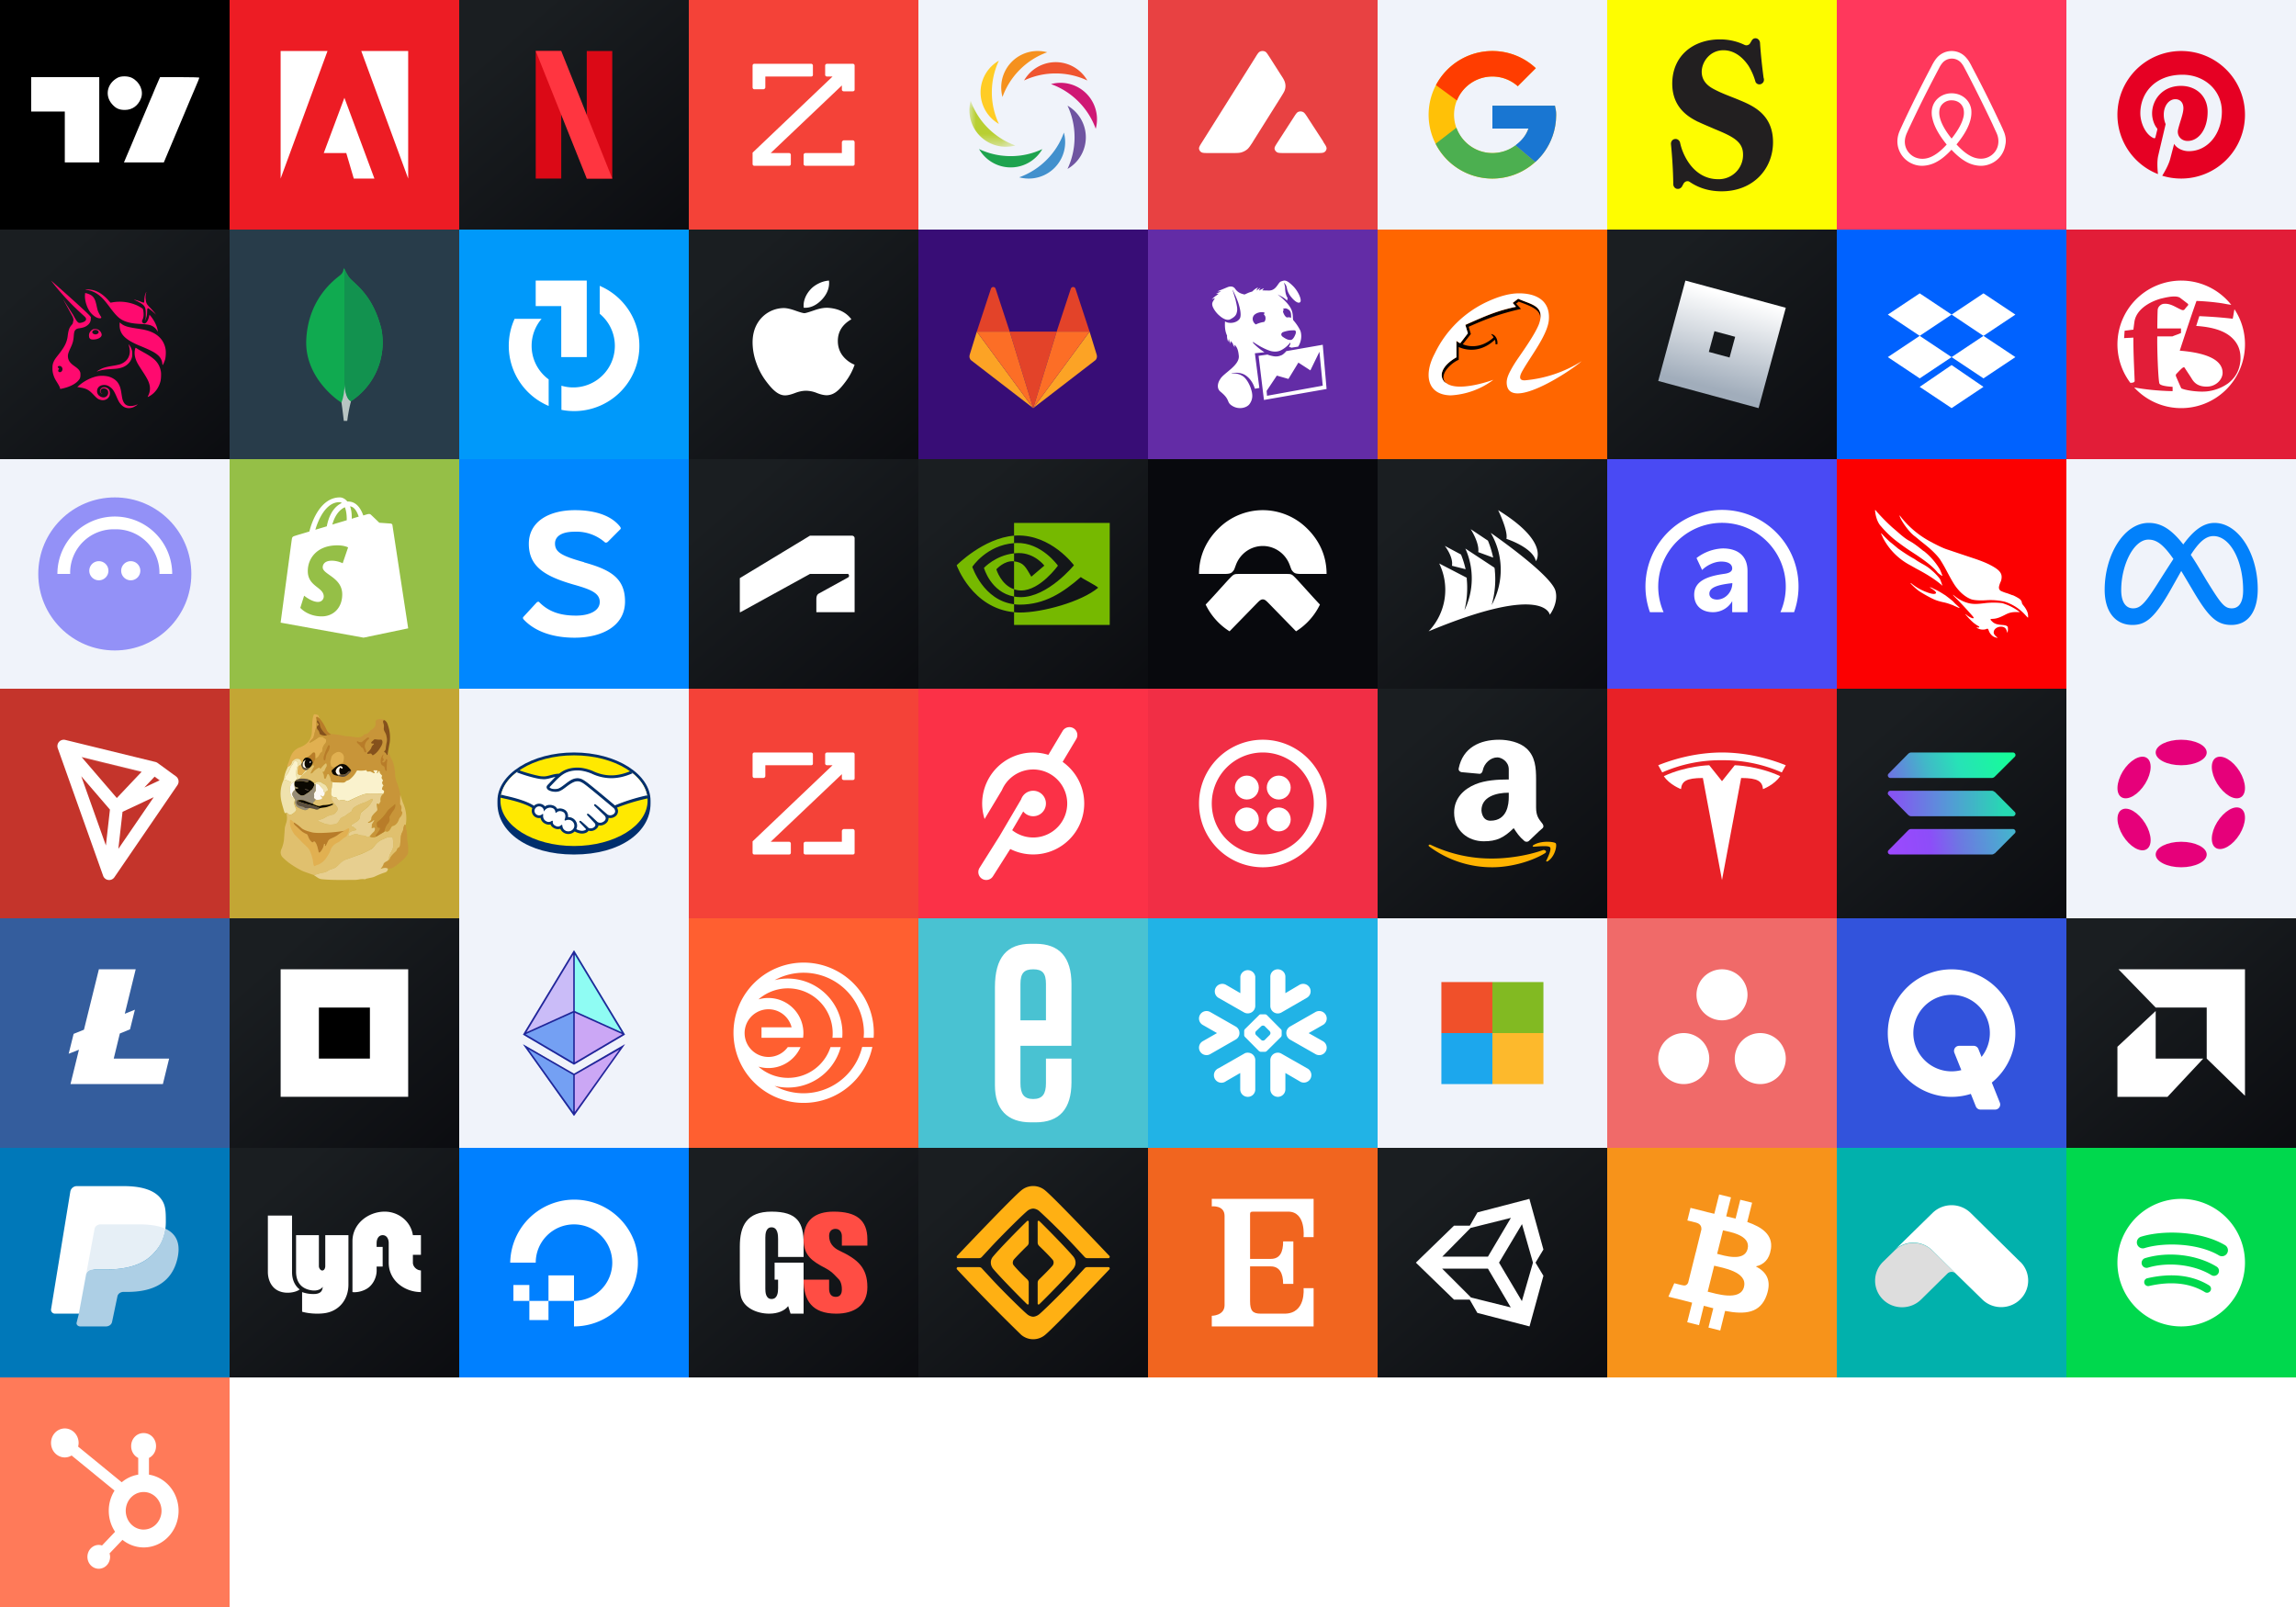 <svg xmlns:ns0="http://www.w3.org/2000/svg" xmlns="http://www.w3.org/2000/svg" width="180" height="126"><g transform="translate(0, 0) scale(0.783, 0.783)"><ns0:g id="surface1">
<ns0:path style=" stroke:none;fill-rule:nonzero;fill:rgb(0%,0%,0%);fill-opacity:1;" d="M 0 11.5 L 0 23 L 23 23 L 23 0 L 0 0 Z M 13.207 7.797 C 13.996 8.199 14.398 9.102 14.121 9.832 C 13.84 10.578 13.25 11.008 12.504 11.008 C 11.934 11.008 11.605 10.859 11.238 10.449 C 10.457 9.586 10.711 8.348 11.789 7.777 C 12.133 7.59 12.832 7.605 13.207 7.797 Z M 9.938 11.992 L 9.938 16.266 L 6.488 16.266 L 6.488 11.172 L 3.121 11.172 L 3.121 7.723 L 9.938 7.723 Z M 19.961 7.777 C 19.961 7.812 19.762 8.305 19.516 8.871 C 19.277 9.438 18.785 10.578 18.441 11.418 C 17.84 12.855 17.602 13.414 16.758 15.418 L 16.402 16.266 L 12.41 16.266 L 12.699 15.582 C 12.863 15.211 13.07 14.719 13.16 14.5 C 13.25 14.27 13.52 13.629 13.758 13.062 C 14.004 12.492 14.406 11.531 14.664 10.926 C 14.918 10.316 15.172 9.699 15.238 9.57 C 15.297 9.43 15.418 9.133 15.508 8.914 C 15.598 8.684 15.754 8.328 15.855 8.109 L 16.027 7.723 L 17.988 7.723 C 19.074 7.723 19.961 7.746 19.961 7.777 Z M 19.961 7.777 " />
</ns0:g>
</g><g transform="translate(18, 0) scale(1.0, 1.0)"><ns0:path fill="#ED1C24" d="M0 0h18v18H0z" /><ns0:path d="M7.676 4H4v10L7.676 4zm2.647 0H14v10L10.323 4zM9 7.667L7.382 12h1.765l.588 2h1.618L9 7.666z" fill="#fff" /></g><g transform="translate(36, 0) scale(1.0, 1.0)"><ns0:path fill="url(#paint0_linear)" d="M0 0h18v18H0z" /><ns0:path fill="#DB0916" d="M6 4h2v10H6zM10 4h2v10h-2z" /><ns0:path d="M10 14h2L8 4H6l4 10z" fill="#FF3540" /><ns0:defs><ns0:linearGradient id="paint0_linear" x1="3.349" y1="3.122" x2="21.904" y2="24.434" gradientUnits="userSpaceOnUse"><ns0:stop stop-color="#1A1E21" /><ns0:stop offset="1" stop-color="#06060A" /></ns0:linearGradient></ns0:defs></g><g transform="translate(54, 0) scale(1.0, 1.0)"><ns0:path fill="#F44238" d="M0 0h18v18H0z" /><ns0:path d="M12.86 5h-2.02c-.07 0-.15.06-.15.14v.73c0 .08.08.13.15.13h.43L5 11.97v.89c0 .08.06.14.14.14h2.72c.08 0 .14-.06.14-.14v-.71c0-.08-.06-.15-.14-.15H6.42L12 6.7v.33c0 .08.08.13.15.13h.7c.09 0 .15-.05.15-.13V5.14a.14.14 0 00-.14-.14zM6 6h3.59c.07 0 .14-.04.14-.12v-.74A.14.14 0 009.59 5H5.14a.14.14 0 00-.14.14v1.71c0 .08.06.15.14.15h.7c.08 0 .16-.07.16-.15V6zm6 6H9.15c-.07 0-.15.06-.15.14v.73c0 .07.08.13.15.13h3.71c.08 0 .14-.06.14-.13v-1.71c0-.08-.06-.16-.14-.16h-.7c-.07 0-.16.08-.16.16V12z" fill="#fff" /></g><g transform="translate(72, 0) scale(1.0, 1.0)"><ns0:path fill="#F0F3FA" d="M0 0h18v18H0z" /><ns0:path d="M13.243 6.31a2.858 2.858 0 00-4.958 0 5.798 5.798 0 012.479-.552c.886 0 1.727.198 2.479.553z" fill="#EF5530" /><ns0:path d="M10.098 4.098a2.857 2.857 0 00-3.505 3.506A5.795 5.795 0 017.955 5.46a5.797 5.797 0 012.143-1.362z" fill="#F5911E" /><ns0:path d="M6.31 4.757a2.858 2.858 0 000 4.958 5.798 5.798 0 01-.552-2.479 5.8 5.8 0 01.553-2.479z" fill="#FFCC25" /><ns0:mask id="a" maskUnits="userSpaceOnUse" x="4" y="7" width="4" height="5"><ns0:path d="M4 7.902h3.604v3.603H4V7.902z" fill="#fff" /></ns0:mask><ns0:g mask="url(#a)"><ns0:path d="M4.098 7.902a2.858 2.858 0 003.506 3.505 5.8 5.8 0 01-2.144-1.362 5.8 5.8 0 01-1.362-2.143z" fill="#B8CF32" /></ns0:g><ns0:path d="M4.757 11.69a2.858 2.858 0 004.958 0 5.798 5.798 0 01-2.479.552 5.798 5.798 0 01-2.479-.553z" fill="#1EA34E" /><ns0:path d="M7.902 13.902a2.858 2.858 0 003.505-3.506 5.8 5.8 0 01-1.362 2.144 5.798 5.798 0 01-2.143 1.362z" fill="#4290CD" /><ns0:path d="M11.69 13.243a2.858 2.858 0 000-4.958c.354.752.552 1.592.552 2.479 0 .886-.198 1.727-.553 2.479z" fill="#6F54A1" /><ns0:path d="M13.902 10.098a2.858 2.858 0 00-3.506-3.505 5.8 5.8 0 012.144 1.362 5.799 5.799 0 011.362 2.143z" fill="#CF1874" /></g><g transform="translate(90, 0) scale(1.0, 1.0)"><ns0:path fill="#E84142" d="M0 0h18v18H0z" /><ns0:path d="M6.51 12H4.83c-.36 0-.53 0-.64-.06a.38.38 0 0 1-.19-.3c0-.12.08-.25.26-.53l4.15-6.6c.17-.28.26-.42.38-.47a.47.47 0 0 1 .38 0c.12.05.2.2.38.47l.86 1.35c.2.3.29.46.33.62.05.17.05.36 0 .53-.04.16-.14.31-.33.62L8.23 11.1v.01c-.2.3-.3.46-.43.58a1.3 1.3 0 0 1-.52.27c-.18.04-.37.04-.77.04Zm4.25 0h2.4c.36 0 .54 0 .65-.06a.38.38 0 0 0 .19-.3c0-.12-.08-.25-.25-.5l-.01-.04-1.21-1.86-.01-.02c-.17-.26-.26-.39-.37-.44a.47.47 0 0 0-.39 0c-.1.05-.2.2-.37.47l-1.2 1.86c-.18.28-.27.41-.27.53.01.12.08.23.2.3.1.06.28.06.64.06Z" fill="#fff" /></g><g transform="translate(108, 0) scale(1.0, 1.0)"><ns0:path fill="#F0F3FA" d="M0 0h18v18H0z" /><ns0:path d="M13.902 8.286H9v1.794h2.826C11.413 11.244 10.306 12 9 12a3 3 0 111.99-5.24l1.414-1.414A4.976 4.976 0 009 4a5 5 0 105 5c0-.27-.034-.397-.098-.714z" fill="#FFC107" /><ns0:path d="M4.576 6.673L6.22 7.878A2.998 2.998 0 019 6c.765 0 1.46.288 1.99.76l1.414-1.414A4.976 4.976 0 009 4a4.997 4.997 0 00-4.424 2.673z" fill="#FF3D00" /><ns0:path d="M9 14a4.979 4.979 0 003.352-1.298l-1.547-1.31A2.98 2.98 0 019 12c-1.3 0-2.404-.83-2.82-1.986L4.549 11.27A4.996 4.996 0 009 14z" fill="#4CAF50" /><ns0:path d="M13.902 8.286H9v1.794h2.826c-.198.56-.558.961-1.022 1.313l1.548 1.31C12.243 12.8 14 11.5 14 9c0-.335-.034-.397-.098-.714z" fill="#1976D2" /></g><g transform="translate(126, 0) scale(1.0, 1.0)"><ns0:path fill="#FEFD00" d="M0 0h18v18H0z" /><ns0:circle cx="9" cy="9" r="9" fill="#FEFD00" /><ns0:path d="M5 11.31c.09.91.17 2.1.18 3.13a.4.4 0 0 0 .11.27c.04.04.08.06.12.08.05.02.1.02.15.02h.02c.06 0 .11-.03.16-.06a.37.37 0 0 0 .12-.12l.13-.24a.37.37 0 0 1 .1-.11.34.34 0 0 1 .26-.07c.04.01.09.03.13.06.46.31 1.26.73 2.49.73 2.47 0 4.03-1.75 4.03-3.85 0-2.12-1.48-2.82-2.56-3.27-.68-.29-1.35-.51-2-.85-.31-.16-1.03-.53-1.03-1.4 0-.76.63-1.69 1.7-1.69.82 0 1.48.5 1.97 1.22a4.98 4.98 0 0 1 .55 1.27.4.4 0 0 0 .1.12.34.34 0 0 0 .3.05.38.38 0 0 0 .23-.2.4.4 0 0 0 0-.3c-.12-.92-.22-1.83-.28-2.75a.4.4 0 0 0-.12-.25.33.33 0 0 0-.41-.05.36.36 0 0 0-.12.13l-.12.2a.34.34 0 0 1-.44.14 4.41 4.41 0 0 0-1.95-.43c-2.08 0-3.72 1.29-3.72 3.47 0 1.96 1.4 2.67 2 2.98h.01c.44.21.89.39 1.32.58 1.47.6 2.22 1 2.22 2a1.9 1.9 0 0 1-1.95 1.93c-1.54 0-2.28-1.22-2.49-1.58-.23-.4-.4-.83-.5-1.3a.38.38 0 0 0-.15-.21.33.33 0 0 0-.25-.06H5.3a.35.35 0 0 0-.23.14.4.4 0 0 0-.07.27Z" fill="#221F20" /></g><g transform="translate(144, 0) scale(1.0, 1.0)"><ns0:path fill="#FF385C" d="M0 0h18v18H0z" /><ns0:path d="M13.084 10.287a6.404 6.404 0 00.046.11c.119.333.155.648.082.963-.1.667-.55 1.244-1.19 1.496a1.875 1.875 0 01-.98.126 2.45 2.45 0 01-.916-.306c-.366-.207-.732-.505-1.135-.937-.403.432-.76.73-1.136.937A2.449 2.449 0 016.701 13c-.256 0-.503-.045-.741-.144a1.92 1.92 0 01-1.19-1.496c-.047-.324-.01-.64.109-.973.046-.117.092-.225.137-.324l.1-.216.111-.243.01-.018A103.3 103.3 0 017.26 5.514l.027-.055c.074-.135.147-.279.22-.423.092-.162.192-.333.33-.495A1.543 1.543 0 019.009 4c.449 0 .87.198 1.163.559.135.15.223.306.308.457l.022.038c.073.144.146.288.22.423l.027.055a93.305 93.305 0 012.024 4.072l.009.009.111.243.1.216c.03.066.06.14.091.215zm-5.01-1.098c.11.487.431 1.063.926 1.676.494-.622.815-1.198.925-1.676a1.41 1.41 0 00.027-.55.866.866 0 00-.146-.378C9.64 8.01 9.339 7.865 9 7.865a.977.977 0 00-.806.396.866.866 0 00-.147.379 1.43 1.43 0 00.028.55zm3.746 3.153c.45-.18.77-.585.834-1.054a1.5 1.5 0 00-.064-.693 1.747 1.747 0 00-.078-.194 5.009 5.009 0 01-.042-.095c-.036-.072-.07-.148-.105-.225a5.15 5.15 0 00-.105-.225v-.01a118.705 118.705 0 00-2.006-4.053l-.027-.054-.11-.207-.11-.208a1.977 1.977 0 00-.256-.396.964.964 0 00-.733-.333.964.964 0 00-.732.333 1.952 1.952 0 00-.257.396 17.32 17.32 0 00-.11.208c-.036.07-.073.14-.11.207l-.027.054a97.836 97.836 0 00-2.015 4.045l-.009.018a18.477 18.477 0 00-.252.545c-.03.068-.058.131-.078.194-.091.252-.11.477-.082.702.064.469.385.874.833 1.054.21.081.449.117.696.09.23-.027.458-.099.696-.234.33-.18.669-.46 1.044-.874-.595-.73-.97-1.405-1.108-2a1.841 1.841 0 01-.046-.765c.037-.226.12-.433.248-.613.284-.396.76-.64 1.29-.64.532 0 1.008.235 1.292.64.128.18.21.387.247.613.028.234.019.486-.046.765-.137.595-.503 1.262-1.108 1.991.385.415.715.694 1.044.874.238.135.467.207.696.234.239.027.477 0 .696-.09z" fill="#fff" /></g><g transform="translate(162, 0) scale(1.0, 1.0)"><ns0:path fill="#F0F3FA" d="M0 0h18v18H0z" /><ns0:path d="M9.004 4A5 5 0 004 8.996a4.998 4.998 0 003.18 4.654c-.046-.394-.083-1.003.016-1.434.09-.391.585-2.484.585-2.484s-.148-.3-.148-.74c0-.695.403-1.213.906-1.213.428 0 .634.32.634.703 0 .428-.272 1.069-.416 1.665-.12.498.251.905.741.905.89 0 1.574-.938 1.574-2.286 0-1.197-.861-2.032-2.093-2.032-1.425 0-2.26 1.065-2.26 2.167 0 .428.164.888.37 1.14a.148.148 0 01.033.143c-.037.157-.124.498-.14.568-.02.09-.074.11-.169.065-.626-.292-1.017-1.2-1.017-1.936 0-1.575 1.145-3.022 3.307-3.022 1.734 0 3.085 1.233 3.085 2.886 0 1.723-1.088 3.109-2.595 3.109-.507 0-.984-.263-1.145-.576l-.313 1.188c-.111.436-.416.979-.622 1.312.47.144.964.222 1.483.222A5 5 0 0014 9.004 4.99 4.99 0 009.004 4z" fill="#E60023" /></g><g transform="translate(0, 18) scale(1.0, 1.0)"><ns0:path fill="url(#paint0_linear)" d="M0 0h18v18H0z" /><ns0:path fill-rule="evenodd" d="M6.456 6.656l.001.001c.09.081.157.142.2.185l.025.027a.262.262 0 01.018.022c.09.126.056.24-.097.328-.085.05-.26.1-.347.1-.1 0-.133-.04-.133-.04l-.02-.018c-.05-.042-.106-.092-.364-.561a261.286 261.286 0 00-.761-1.196c-.022-.02-.022-.02.719 1.333.095.225.054.336.033.392a.112.112 0 00-.01.034c0 .082-.021.125-.12.237-.164.188-.238.398-.291.834-.06.489-.227.834-.69 1.425-.272.346-.317.409-.385.548a1.04 1.04 0 00-.12.496c-.01.234.01.386.08.61.061.196.126.325.29.584.14.224.222.39.222.455 0 .052.01.052.229.001.524-.12.95-.333 1.188-.594.148-.16.183-.25.184-.47.001-.145-.004-.176-.042-.259-.062-.135-.176-.248-.425-.422-.328-.229-.468-.413-.506-.666-.032-.208.005-.354.186-.742.187-.401.234-.572.265-.977.02-.26.049-.364.122-.447.077-.086.146-.115.335-.142.31-.043.507-.125.669-.277a.6.6 0 00.208-.451l.007-.146-.079-.093C6.763 6.428 4.017 4 4 4a19.846 19.846 0 002.456 2.656zm-1.59 4.412a.26.26 0 00-.078-.339c-.101-.069-.26-.036-.26.054a.065.065 0 00.006.026l.004.007c.004.006.009.01.015.016l.013.01.011.006c.056.03.06.063.016.13-.045.07-.041.13.01.171.083.067.2.03.262-.08z" fill="#FF0A6F" /><ns0:path d="M6.697 4.71c-.016-.005-.003-.008.03-.013.114-.018.385.006.57.052.435.105.83.375 1.252.855l.112.128.16-.027a3.319 3.319 0 011.938.249c.158.074.408.223.439.261a.71.71 0 01.04.174c.043.29.021.51-.065.676a.513.513 0 00-.03.064l-.005.018c-.01.037-.003.066.017.114a.185.185 0 00.165.107c.143 0 .297-.236.368-.564l.029-.13.056.064c.307.356.549.841.59 1.187l.01.09-.05-.082a1.005 1.005 0 00-.293-.314c-.207-.14-.425-.187-1.003-.218-.521-.028-.817-.074-1.11-.171-.498-.166-.749-.387-1.34-1.18-.264-.353-.426-.548-.587-.704-.368-.357-.728-.544-1.19-.617a1.095 1.095 0 01-.103-.019z" fill="#FF0A6F" /><ns0:path d="M11.315 5.515c.014-.236.045-.392.108-.534a.57.57 0 01.052-.102.359.359 0 01-.024.092 1.238 1.238 0 00-.022.547c.04.278.063.318.351.62.135.14.293.319.35.395l.103.139-.103-.1a4.438 4.438 0 00-.483-.392.137.137 0 00-.038-.016h-.01c-.01.003-.017.01-.028.021-.025.025-.03.063-.034.24-.005.276-.042.454-.13.63-.049.097-.056.076-.013-.032.033-.08.036-.116.036-.384 0-.537-.063-.666-.43-.888a3.735 3.735 0 00-.34-.18 1.254 1.254 0 01-.165-.082c.01-.01.367.096.511.152.214.084.25.095.275.085.018-.007.026-.059.034-.21zm-4.651-.412c-.035.414.125.97.382 1.332.2.28.509.498.737.52.15.013.195-.035.127-.136a2.563 2.563 0 01-.24-.448 5.029 5.029 0 01-.092-.376c-.107-.512-.213-.71-.456-.862a1.451 1.451 0 00-.39-.148l-.058-.01-.01.128zm4.339 4.026C9.8 8.634 9.377 8.205 9.377 7.48c0-.107.003-.194.007-.194a.87.87 0 01.104.078c.244.2.517.285 1.273.398.445.067.696.12.927.198.734.25 1.188.754 1.296 1.441.032.2.014.575-.037.772-.04.156-.164.437-.196.448-.005.002-.009-.005-.012-.019a.319.319 0 01-.009-.061 1.003 1.003 0 00-.354-.698c-.244-.214-.572-.385-1.373-.714zm-.903-.055c.018.052.044.169.059.26.096.586-.205 1.06-.79 1.243a10.04 10.04 0 01-.295.064l-.109.02-.14.024c-.478.082-.691.14-.906.245-.152.075-.337.187-.325.198.001.002.009 0 .02-.002a.507.507 0 00.057-.017c.27-.097.571-.147 1.029-.171l.2-.013.087-.006.087-.007.04-.004.045-.005c.408-.052.69-.178.91-.407a1.06 1.06 0 00.254-.412c.037-.106.042-.146.043-.333 0-.192-.005-.227-.045-.344a1.055 1.055 0 00-.194-.36l-.057-.066.03.093z" fill="#FF0A6F" /><ns0:path d="M10.71 10.335c-.16-.351-.196-.69-.109-1.006.01-.034.024-.062.034-.062a.627.627 0 01.084.046c.073.051.22.137.614.356.491.273.771.485.962.727.167.212.27.453.32.748.028.166.011.567-.03.735-.133.53-.44.945-.877 1.188a1.122 1.122 0 01-.128.065c-.002 0-.002-.005.001-.013l.005-.017a1.48 1.48 0 01.046-.105c.147-.314.164-.62.052-.96-.068-.21-.207-.463-.487-.893-.327-.5-.407-.633-.487-.81zM7.7 11.486c-.507.084-1.062.357-1.508.742l-.133.115.116.019c.61.097.774.183 1.197.628.243.256.325.313.527.366.297.077.589-.065.69-.335a.63.63 0 00-.013-.421c-.123-.239-.479-.316-.65-.141-.144.146-.102.365.076.403.04.009.04.007-.01-.016-.079-.036-.112-.086-.113-.166 0-.186.208-.291.402-.202.143.066.2.152.2.302a.371.371 0 01-.418.377.609.609 0 01-.345-.184.473.473 0 01.155-.728.72.72 0 01.707.066c.249.166.355.319.57.819.07.162.16.346.2.407.203.31.446.463.74.463a.88.88 0 00.436-.108c.114-.058.275-.169.263-.18a.404.404 0 00-.105.033c-.32.127-.645.119-.835-.023-.119-.089-.215-.266-.264-.488a10.664 10.664 0 01-.063-.376c-.065-.428-.128-.62-.276-.841-.15-.226-.44-.415-.763-.5a2.305 2.305 0 00-.784-.031z" fill="#FF0A6F" /><ns0:path fill-rule="evenodd" d="M6.99 8.178a.553.553 0 01.33-.367.634.634 0 01.374.036c.174.09.3.296.273.444-.034.181-.321.326-.652.329-.169 0-.231-.022-.296-.11-.04-.055-.055-.231-.028-.332zm.66-.267c.086.054.108.134.057.208-.035.051-.143.1-.223.1-.12 0-.25-.087-.25-.166 0-.16.25-.245.415-.142z" fill="#FF0A6F" /><ns0:defs><ns0:linearGradient id="paint0_linear" x1="2.038" y1="9" x2="18" y2="4.366" gradientUnits="userSpaceOnUse"><ns0:stop stop-color="#FFF0F6" /><ns0:stop offset="1" stop-color="#FFB3CF" /></ns0:linearGradient></ns0:defs></g><g transform="translate(18, 18) scale(1.0, 1.0)"><ns0:path fill="#283C4A" d="M0 0h18v18H0z" /><ns0:path d="M11.893 7.776c-.704-2.79-2.17-3.532-2.545-4.057A5.767 5.767 0 018.94 3c-.02.248-.056.404-.29.592-.471.377-2.47 1.84-2.638 5.009-.157 2.954 2.418 4.776 2.758 4.965.261.115.58.002.735-.104a5.502 5.502 0 002.39-5.686" fill="#10AA50" /><ns0:path d="M9.046 11.992c-.065.731-.111 1.156-.276 1.574 0 0 .108.696.184 1.434h.268c.065-.52.162-1.035.293-1.544-.347-.154-.456-.822-.47-1.464z" fill="#B8C4C2" /><ns0:path d="M9.515 13.457c-.352-.146-.5-.829-.515-1.465v-8.93c.11.227.206.446.348.657.374.525 1.842 1.268 2.545 4.056a5.497 5.497 0 01-2.378 5.682z" fill="#12924F" /></g><g transform="translate(36, 18) scale(1.0, 1.0)"><ns0:path fill="#0099FA" d="M0 0h18v18H0z" /><ns0:path d="M3.886 9.115c0-.755.163-1.47.456-2.115h2.115a3.248 3.248 0 00-.779 2.115c0 1.08.526 2.038 1.336 2.631v2.083a5.116 5.116 0 01-3.128-4.714zm4.128 5.02a5.115 5.115 0 003.003-9.722v2.189a3.26 3.26 0 01-3.003 5.64v1.892z" fill="#fff" /><ns0:path d="M8 4H5.998v2H8v4h2V4H8z" fill="#fff" /></g><g transform="translate(54, 18) scale(1.0, 1.0)"><ns0:path fill="url(#paint0_linear)" d="M0 0h18v18H0z" /><ns0:path d="M13 10.597a4.83 4.83 0 01-.678 1.287c-.269.363-.489.614-.658.753-.262.23-.544.347-.845.353-.217 0-.478-.059-.782-.177a2.34 2.34 0 00-.84-.176c-.268 0-.556.058-.864.176-.309.118-.558.18-.748.186-.288.012-.577-.108-.864-.362-.184-.151-.413-.412-.688-.78a5.289 5.289 0 01-.728-1.37A4.777 4.777 0 015 8.857c0-.603.138-1.124.413-1.56a2.424 2.424 0 012.034-1.142c.23 0 .531.068.905.2.373.133.612.2.717.2.079 0 .345-.079.796-.236.426-.145.787-.205 1.082-.182.799.062 1.399.36 1.798.898-.714.41-1.068.985-1.061 1.722.007.574.226 1.053.658 1.432.196.176.415.312.658.409zM10.99 4c.006.06.01.12.01.18 0 .45-.174.87-.52 1.26-.417.462-.922.73-1.47.687a1.325 1.325 0 01-.01-.17c0-.433.198-.895.55-1.273.176-.192.4-.35.671-.478A2.09 2.09 0 0110.99 4z" fill="#fff" /><ns0:defs><ns0:linearGradient id="paint0_linear" x1="3.349" y1="3.122" x2="21.904" y2="24.434" gradientUnits="userSpaceOnUse"><ns0:stop stop-color="#1A1E21" /><ns0:stop offset="1" stop-color="#06060A" /></ns0:linearGradient></ns0:defs></g><g transform="translate(72, 18) scale(1.0, 1.0)"><ns0:path fill="#380D76" d="M0 0h18v18H0z" /><ns0:path d="M9 14l1.84-6H7.16L9 14z" fill="#E34329" /><ns0:path d="M4.58 8l-.56 1.82c-.05.17 0 .35.14.45L9 14 4.58 8z" fill="#FCA325" /><ns0:path d="M4.58 8h2.58L6.05 4.63c-.06-.17-.3-.17-.36 0L4.58 8z" fill="#E34329" /><ns0:path d="M13.42 8l.56 1.82c.05.17 0 .35-.14.45L9 14l4.42-6z" fill="#FCA325" /><ns0:path d="M13.42 8h-2.58l1.11-3.37c.06-.17.3-.17.36 0L13.42 8z" fill="#E34329" /><ns0:path d="M9 14l1.84-6h2.58L9 14zM9 14L4.58 8h2.58L9 14z" fill="#FC6E26" /></g><g transform="translate(90, 18) scale(1.0, 1.0)"><ns0:path fill="#632CA6" d="M0 0h18v18H0z" /><ns0:path d="M8.41 6.63c.35-.24.8-.15.73-.07-.14.13.05.1.07.34.02.18-.05.29-.1.34a2.28 2.28 0 00-.66.2.6.6 0 01-.06-.05c-.25-.22-.24-.59.02-.76zm2.1 1.45c.07-.05.36-.14.63-.17.14-.01.34-.02.39 0 .08.05.08.19.02.32-.08.2-.2.4-.34.42-.22.03-.43-.09-.67-.26-.09-.07-.14-.22-.02-.3zm.41-1.86c.33.15.29.43.3.6v.1a.45.45 0 00-.24-.04l-.1.01c-.11-.06-.19-.18-.25-.32a.6.6 0 01-.02-.03v-.02c-.04-.11-.02-.14 0-.17.01-.04.07-.07-.02-.1h-.02c.05-.07.23-.1.35-.03zm-1.79 3.4a4.9 4.9 0 01-.88-.72c-.02-.02-.02-.1-.02-.1.14.1.74.52 1.38.72.22.06.56.09.86-.08.23-.12.5-.34.67-.57l.03.05c0 .04-.08.2-.12.27l.2.07.52-.08c.2-.3.33-.78.18-1.24a3.59 3.59 0 00-.54-.81c-.1-.1.02-.5-.2-.92-.22-.46-.8-.93-1.06-1.13.07.05.54.24.75.49.02-.03.03-.16.05-.2-.18-.24-.2-.66-.2-.77 0-.2-.1-.44-.1-.44s.18.14.23.39c.05.3.17.52.33.72.3.37.58.55.72.42.16-.17-.17-.9-.6-1.3-.5-.48-.62-.42-.91-.32-.23.08-.36.73-.96.71l-.5-.01.13-.17s-.2.08-.38.18l-.01-.02c.06-.12.12-.2.12-.2s-.16.1-.31.22c.03-.15.13-.24.13-.24s-.2.04-.47.32c-.3.08-.36.13-.6.23-.38-.08-.57-.21-.74-.45-.13-.19-.36-.22-.6-.12l-.8.33h.3l-.4.18h.21a2 2 0 01-.2.15c-.19.13-.34.29-.34.29s.13-.06.24-.09c-.08.18-.24.31-.2.53.02.2.27.61.6.87.02.02.47.42.8.26.33-.17.47-.31.52-.54.07-.26.03-.45-.1-1.01l-.23-.75.01-.01c.11.22.4.82.5 1.22.18.62.13.94.04 1.05-.24.35-.86.4-1.14.2-.05.68.1.97.16 1.12-.03.17.09.5.09.5s0-.15.06-.23c.02.17.1.37.1.37s0-.12.04-.23c.05.1.1.12.15.19.05.18.16.31.16.31s-.02-.1-.01-.2c.26.24.3.6.33.87.07.76-1.21 1.36-1.46 1.83-.19.27-.3.72.02.98.77.62.47.8.86 1.07.53.38 1.2.21 1.42-.1.31-.43.23-.83.11-1.2-.09-.3-.34-.8-.64-.99-.32-.2-.62-.23-.88-.2l.03-.03c.37-.07.75-.03 1.04.15.31.2.6.54.76 1.07l.35-.06-.35-2.72.75-.08zm.2 3.41l-.03-.38.8-1.2.91.26.78-1.28.94.61.71-1.46.26 2.66-4.36.79zm4.38-4l-2.87.5c-.07.1-.24.25-.33.3-.36.17-.6.12-.82.07-.13-.03-.21-.05-.32-.1l-.7.1.42 3.46L14 12.5l-.3-3.46z" fill="#fff" /></g><g transform="translate(108, 18) scale(1.0, 1.0)"><ns0:path fill="#F60" d="M0 0h18v18H0z" /><ns0:path d="M5.41 12.05a.56.56 0 0 1-.2-.13c-.54-.66.16-1.45.96-1.9V8.73c.2.15.28.16.3.19l.6-.78-.2-.66c1.8-.8 2.52-1.1 3.98-1.42l-.26-.3.43-.33c.98.43 1.9.53 1.74 1.58.04-.7-.64-.98-1.7-1.36l-.2.16.38.41c-1.74.4-2.82.83-4.1 1.4l.17.57-.63.8c.1.05 1.22.53 2.39-.51l.02-.03c-.04-.08-.11-.15-.2-.26.33.03.55.41.5.8h-.15a.73.73 0 0 0-.05-.35c-.89.84-1.94.96-2.83.57v1c-.44.18-1.2.8-1.2 1.39.03.28.14.38.25.45z" fill="#010101" /><ns0:path d="M9.05 11.8A6.12 6.12 0 0 1 5.73 13c-1.85-.04-2.13-1.63-1.25-3.28A8.55 8.55 0 0 1 8.72 5.6c.6-.27 1.5-.6 2.35-.6 1.24-.01 2.44.48 2.36 2-.04 1.16-1.35 2.82-2.03 4-.3.5-.35.84.15.82a9.98 9.98 0 0 0 4.45-1.5c-1.03.9-5.85 4.01-5.88 1.67 0-.29.12-.6.3-.93.17-.33.4-.69.65-1.05.37-.54 1.28-1.82 1.58-2.6.52-1.46-.64-1.53-1.63-1.99l-.43.33.26.3c-1.46.32-2.18.62-3.97 1.42l.2.66-.6.78c-.02-.02-.12-.04-.3-.19v1.3c-.81.44-1.5 1.23-.96 1.9.06.06.14.11.2.13H5.4c.98.72 3.65-.26 3.64-.26z" fill="#fff" /></g><g transform="translate(126, 18) scale(1.0, 1.0)"><ns0:path fill="url(#paint0_linear)" d="M0 0h18v18H0z" /><ns0:path fill-rule="evenodd" clip-rule="evenodd" d="M14 6.131L6.131 4 4 11.869 11.869 14 14 6.131zm-3.968 2.277l-1.624-.44-.44 1.624 1.624.44.44-1.624z" fill="url(#paint1_linear)" /><ns0:defs><ns0:linearGradient id="paint0_linear" x1="3.349" y1="3.122" x2="21.904" y2="24.434" gradientUnits="userSpaceOnUse"><ns0:stop stop-color="#1A1E21" /><ns0:stop offset="1" stop-color="#06060A" /></ns0:linearGradient><ns0:linearGradient id="paint1_linear" x1="10.394" y1="5.335" x2="8.526" y2="12.503" gradientUnits="userSpaceOnUse"><ns0:stop stop-color="#fff" /><ns0:stop offset="1" stop-color="#A1ADBB" /></ns0:linearGradient></ns0:defs></g><g transform="translate(144, 18) scale(1.0, 1.0)"><ns0:path fill="#0062FF" d="M0 0h18v18H0z" /><ns0:path d="M6.499 5L4 6.667l2.499 1.666L9 6.667 6.499 5zm5 0L9 6.667l2.498 1.666L14 6.667 11.498 5zM4 10l2.499 1.667L9 10 6.499 8.333 4 10zm7.498-1.667L9 10l2.498 1.667L14 10l-2.502-1.667zm-5 4L9 14l2.498-1.667L9 10.623l-2.501 1.71z" fill="#fff" /></g><g transform="translate(162, 18) scale(1.0, 1.0)"><ns0:path fill="#E21D38" d="M0 0h18v18H0z" /><ns0:path d="M14 9a5 5 0 01-8.687 3.377c.854.159 1.865.269 3.014.292v-.338c-.675-.044-.99-.135-1.037-.27-.089-.255-.187-2.616-.165-3.686h1.187c.092-.041.202-.081.312-.121.131-.048.262-.096.36-.145V7.75H7.126s.007-1.027.03-1.456c.024-.293.317-.473.497-.473.38-.032.695.132 1.015.298.118.061.237.123.36.175.067.024.158.044.226-.023l.048-.06c.074-.092.147-.182.222-.254.044-.068.023-.112 0-.136-.138-.108-.265-.205-.396-.305a95.045 95.045 0 01-.189-.144c-.302-.247-1.053-.07-1.436.02-.038.01-.073.017-.103.024-.878.247-1.96.855-2.074 1.868-.024.159-.075.565-.075.565-.136.013-.26.029-.383.045-.1.012-.199.025-.3.036-.013.108-.019.21-.025.312-.005.089-.01.178-.02.272.124-.013.254-.018.388-.024.112-.005.226-.01.34-.02-.006.902.045 2.074.079 2.872l.022.537c-.023.091-.11.136-.336.136l.259.32a5 5 0 117.65-6.433 9.996 9.996 0 01-.475-.078 8.746 8.746 0 00-.605-.094 18.269 18.269 0 00-1.645-.135c-.388 1.081-.84 2.456-1.314 3.899 2.456.202 3.402.878 3.358 1.8-.044.497-.517.97-1.125 1.014-.72.044-1.058-.247-1.26-.564-.106-.174-.22-.347-.339-.525l-.246-.377c-.042-.088-.13-.028-.196.019a3.844 3.844 0 00-.302.295l-.133.138c-.091.091-.068.159-.044.227l.04.094c.122.283.243.566.365.828.226.135 1.24.314 1.983.247a3.534 3.534 0 001.69-.632c.516-.405.901-.946.969-1.824.023-.54-.068-1.105-.541-1.622-.473-.517-1.284-.946-2.929-1.057.041-.123.078-.24.113-.355.043-.14.086-.275.134-.412.99.044 1.868.112 2.614.203.033-.14.055-.275.077-.407.018-.114.037-.226.061-.338.522.79.826 1.737.826 2.754z" fill="#fff" /></g><g transform="translate(0, 36) scale(1.0, 1.0)"><ns0:path fill="#F0F3FA" d="M0 0h18v18H0z" /><ns0:circle cx="9" cy="9" r="6" fill="#9391F7" /><ns0:path d="M13.5 9a4.5 4.5 0 1 0-9 0h1v-.18A3.41 3.41 0 0 1 9 5.5 3.41 3.41 0 0 1 12.5 9h1Zm-5-.25a.75.75 0 1 1-1.5 0 .75.75 0 0 1 1.5 0Zm1.75.75a.75.75 0 1 0 0-1.5.75.75 0 0 0 0 1.5Z" fill="#fff" /></g><g transform="translate(18, 36) scale(1.0, 1.0)"><ns0:path fill="#95BF47" d="M0 0h18v18H0z" /><ns0:path fill-rule="evenodd" d="M10.972 4.304a.425.425 0 00-.151.01c-.007 0-.133.038-.34.103-.206-.574-.558-1.095-1.19-1.095h-.06C9.058 3.103 8.83 3 8.645 3c-1.464 0-2.17 1.77-2.39 2.672-.261.08-.488.147-.662.199-.206.06-.337.1-.362.11-.32.097-.326.103-.366.393C4.832 6.593 4 12.819 4 12.819l6.475 1.172.012-.002V14L14 13.266s-1.231-8.061-1.238-8.12a.178.178 0 00-.113-.096c-.04 0-.912-.064-.912-.064s-.605-.586-.678-.644a.13.13 0 00-.087-.039zm-1.395.37c.193-.064.386-.122.545-.167-.14-.412-.346-.767-.678-.805.086.225.133.508.133.856v.116zm-.393.052c0-.425-.06-.734-.146-.953-.346.148-.766.547-.985 1.358.235-.073.466-.142.69-.209l.441-.132v-.064zm-.386-1.288a.325.325 0 00-.186-.065c-1.052 0-1.65 1.34-1.89 2.164.153-.048.31-.095.472-.143.14-.04.281-.083.426-.128.206-1.081.706-1.616 1.178-1.828zm.067 4.726L9.29 6.92s-.292-.167-.865-.16c-1.537 0-2.295.99-2.295 2.015 0 .688.395.999.742 1.271.27.212.509.4.509.725 0 .18-.133.425-.46.425-.492 0-1.078-.49-1.078-.49l-.3.953s.56.67 1.678.67c.925 0 1.61-.676 1.61-1.726 0-.807-.56-1.205-1.003-1.52-.289-.205-.527-.374-.527-.598 0-.103.033-.522.718-.522.46 0 .846.2.846.2z" fill="#fff" /></g><g transform="translate(36, 36) scale(1.0, 1.0)"><ns0:path fill="#0087FF" d="M0 0h18v18H0z" /><ns0:path d="M9.793 8.095l.002-.012c-1.76-.495-2.284-.784-2.284-1.472 0-.493.424-.921 1.544-.921a3.385 3.385 0 012.36.825c.07.069.183.013.231-.027l.988-.993c.058-.054.03-.123-.027-.206C11.84 4.316 10.422 4 9.076 4c-2.044 0-3.617.896-3.617 2.636 0 1.772 1.22 2.541 3.52 3.202 1.318.37 2.04.66 2.04 1.358 0 .7-.824 1.072-1.85 1.072-1.093 0-2.083-.225-2.898-1.058-.04-.052-.153-.027-.21.042L5.01 12.393a.163.163 0 00.044.177C6.019 13.603 7.523 14 9.039 14c2.13 0 3.961-.896 3.961-2.842 0-1.871-1.208-2.503-3.207-3.063z" fill="#fff" /></g><g transform="translate(54, 36) scale(1.0, 1.0)"><ns0:path fill="url(#ak1jmh2jr)" d="M0 0h18v18H0z" /><ns0:path d="M4.05 12 9.5 9h2.89c.05 0 .07-.02.12.02a.16.16 0 0 1 .05.12.14.14 0 0 1-.08.14l-2.29 1.26c-.17.1-.19.3-.19.46v1h3V6.2a.2.2 0 0 0-.06-.14.21.21 0 0 0-.16-.06H9.5L4 9.33V12h.05Z" fill="#fff" /><ns0:defs><ns0:linearGradient id="ak1jmh2jr" x1="3.35" y1="3.12" x2="21.9" y2="24.43" gradientUnits="userSpaceOnUse"><ns0:stop stop-color="#1A1E21" /><ns0:stop offset="1" stop-color="#06060A" /></ns0:linearGradient></ns0:defs></g><g transform="translate(72, 36) scale(1.0, 1.0)"><ns0:path fill="url(#paint0_linear)" d="M0 0h18v18H0z" /><ns0:path d="M4.226 8.444S5.334 6.752 7.5 6.585V6C5.1 6.194 3 8.32 3 8.32S4.2 11.687 7.5 12v-.622c-2.422-.307-3.274-2.934-3.274-2.934zm3.274 1.76v.569c-1.83-.329-2.361-2.246-2.361-2.246s.901-.98 2.361-1.14v.625c-.766-.093-1.39.628-1.39.628s.358 1.214 1.39 1.563zM7.5 5v1c.07-.005.118-.01.189-.012 2.728-.093 4.505 2.333 4.505 2.333s-2.041 2.5-4.168 2.5c-.195 0-.355-.017-.526-.048v.605c.147.019.276.03.434.03 1.98 0 3.41-.956 4.797-2.162.23.186 1.17.637 1.364.834-1.318 1.112-4.39 1.946-6.13 1.946-.168 0-.307-.01-.465-.026v1H15V5H7.5zm0 2.387v-.802c.07-.005.117-.009.189-.01 1.962-.063 3.249 1.777 3.249 1.777s-1.39 1.945-2.88 1.945c-.215 0-.385-.035-.558-.094v-2.19c.764.092.895.432 1.354 1.203l1.02-.867s-.744-.985-2.001-.985c-.137 0-.245.01-.373.023z" fill="#76B900" /><ns0:defs><ns0:linearGradient id="paint0_linear" x1="3.349" y1="3.122" x2="21.904" y2="24.434" gradientUnits="userSpaceOnUse"><ns0:stop stop-color="#1A1E21" /><ns0:stop offset="1" stop-color="#06060A" /></ns0:linearGradient></ns0:defs></g><g transform="translate(90, 36) scale(1.0, 1.0)"><ns0:path fill="#08090D" d="M0 0h18v18H0z" /><ns0:path d="M6.635 8.818c.14-.154.12-.163.257-.526.123-.329.316-.619.559-.853A2.23 2.23 0 019 6.809c.564 0 1.12.217 1.55.63.242.234.435.524.558.853.137.363.117.372.257.526.136.15.278.184.722.184H14c0-1.481-.62-2.713-1.62-3.653A4.932 4.932 0 009 4a4.932 4.932 0 00-3.38 1.349C4.62 6.289 4 7.52 4 9.002h1.913c.444 0 .586-.033.722-.184zm6.845 2.584c-.407-.417-1.638-1.801-1.848-2.016-.385-.395-.353-.384-.9-.384H7.268c-.547 0-.515-.011-.9.384-.21.215-1.441 1.6-1.848 2.016A5.081 5.081 0 006.393 13.5l2.128-2.182c.194-.198.28-.275.385-.308a.296.296 0 01.188 0c.105.033.191.11.385.308l2.128 2.182a5.08 5.08 0 001.873-2.098z" fill="#fff" /></g><g transform="translate(108, 36) scale(1.0, 1.0)"><ns0:path fill="url(#ajaz0yiim)" d="M0 0h18v18H0z" /><ns0:path d="M10.1 6.25C10.24 5.6 9.45 4 9.45 4c4.1 2.53 2.96 4 2.96 4-.23-1.08-2.31-1.75-2.31-1.75zM9.06 7.72c-.1-.46-.23-.9-.41-1.33l-1.35-.9s.7 1.08.59 1.8l1.17.43zm-2.52-.24c.15.37.27.76.36 1.15l-1.07-.27c.12-.7-.56-1.56-.56-1.56l1.27.68zm7.41 2.87c-.31-1.28-5.08-4.57-5.08-4.57a5.73 5.73 0 01.07 5.66c.25-.88.34-1.8.25-2.7v-.07l-.03-.16-2.28-1.5a5.72 5.72 0 01-.07 4.84c.2-.8.26-1.63.18-2.45v-.1L4.83 8.18A4.71 4.71 0 014 13.5c9.13-3.8 9.5-1.3 9.5-1.3s.69-.89.45-1.85z" fill="#fff" /><ns0:defs><ns0:linearGradient id="ajaz0yiim" x1="3.35" y1="3.12" x2="21.9" y2="24.43" gradientUnits="userSpaceOnUse"><ns0:stop stop-color="#1A1E21" /><ns0:stop offset="1" stop-color="#06060A" /></ns0:linearGradient></ns0:defs></g><g transform="translate(126, 36) scale(1.0, 1.0)"><ns0:path fill="#494AF4" d="M0 0h18v18H0z" /><ns0:path d="M14.65 12a6 6 0 10-11.3 0h1.07a5 5 0 119.16 0h1.07zM7.01 7.75A3.59 3.59 0 019.06 7c1.1 0 1.94.51 1.94 1.78V12H9.8v-.87c-.27.5-.85.87-1.5.87-.9 0-1.48-.52-1.48-1.37 0-1.08 1.05-1.46 2.38-1.64.35-.05.6-.17.6-.42 0-.36-.34-.54-.86-.54-.54 0-1.14.3-1.5.66L7 7.75zm1 2.8c0 .3.26.46.6.46.64 0 1.2-.57 1.2-1.29-1.04.12-1.8.3-1.8.83z" fill="#fff" /></g><g transform="translate(144, 36) scale(1.0, 1.0)"><ns0:path fill="#FC0001" d="M0 0h18v18H0z" /><ns0:path d="M3 4.01c0 .17.1.88.47 1.26A7.94 7.94 0 004.9 6.59a16.11 16.11 0 00.91.64l.46.3c.48.33 1.2.82 1.61 1.33.06.09.4.33.4.29 0-.03-.18-.48-.21-.52a5.2 5.2 0 00-1.22-1.4l-.07-.04c-.37-.3-.74-.6-1.16-.82-.34-.2-.67-.5-.99-.78l-.27-.23A15.43 15.43 0 013.1 4.08C3.06 4 3 3.98 3 4zm1.93.4c-.05.04.19.47.22.5.1.18.57.87 1.01 1.17l.41.34c.3.24.65.51.94.79.3.29.53.55.66.78.18.28.34.58.5.88.16.3.32.6.5.89.35.56.82 1 1.3 1.2.21.1.68.14 1.28.1a5 5 0 011.42.12 3.64 3.64 0 011.6 1.03c.21.23.22.24.23.18 0-.23-.03-.35-.1-.5a1.97 1.97 0 00-.29-.44c-.06-.08-.1-.15-.1-.18 0-.09-.07-.23-.17-.3-.12-.1-.46-.27-.54-.3-.05 0-.1-.03-.16-.05l-.27-.1a3 3 0 01-.53-.2.33.33 0 01-.13-.23c0-.13.05-.26.1-.4.05-.1.09-.2.1-.3.07-.43-.14-.7-.84-1.07-.38-.2-.78-.35-1.18-.49L9.6 7.4l-.86-.29c-.4-.12-.84-.35-1.23-.55l-.03-.02a7.35 7.35 0 01-2.55-2.13zM3.45 5.8l.2.43a5.07 5.07 0 002.13 2.1l.44.25c.57.3 1.4.76 2.07 1.35l-.05-.13c-.05-.15-.13-.37-.16-.41a3.86 3.86 0 00-.65-.68c-.25-.23-.52-.39-.8-.54-.17-.1-.35-.2-.52-.33-.5-.27-.89-.54-1.32-.84l-.01-.01a23.2 23.2 0 00-.57-.47l-.03-.02c-.11-.1-.26-.24-.54-.53a.9.9 0 00-.19-.17zm2.33 3.92c-.02.02.33.36.56.54.23.19.86.53 1.08.64.39.2.67.26.93.32a3.58 3.58 0 01.58.17c.08.03.17.05.25.1.34.15.43.19.44.18.01-.01-.01-.04-.04-.07l-.3-.27-.16-.17c-.1-.1-.54-.43-.63-.5l-.04-.02c-.25-.16-.5-.32-.78-.44a1.48 1.48 0 01-.1-.05.67.67 0 00-.25-.1c-.04 0-.04 0 0 .03.11.06.46.28.46.4 0 .02-.01.04-.03.05-.11.1-.5-.02-.7-.1a4.08 4.08 0 01-1.22-.7c-.02-.01-.04-.02-.05-.01zm4.94 2.68c-.06-.1-1.04-1.18-1.43-1.55-.2-.2-.24-.27-.1-.16.3.25.63.45 1 .56.48.16.94.1 1.43.04a5.85 5.85 0 011.35 0 4.2 4.2 0 011.32.66c.07.05.05.05-.08.04h-.15c-.35 0-.56.05-.9.23-.3.15-.57.28-.9.3-.26.01-.27.03-.08.21.17.17.37.24.77.27.23.01.38.06.43.12.04.05.05.23.02.4-.02.08-.05.11-.05.04a.77.77 0 00-.11-.27c-.23-.3-.94-.14-.94.3 0 .1.07.21.21.33.06.04.1.08.09.09a.86.86 0 01-.32-.1.89.89 0 01-.36-.45c-.06-.15-.06-.16-.11-.16-.02 0-.07 0-.11.03a.86.86 0 01-.49 0 .93.93 0 01-.27-.13h.12c.1 0 .11 0 .11-.03 0-.04-.01-.05-.14-.12-.07-.04-.3-.2-.38-.28a5.36 5.36 0 01-.54-.57c-.04-.06 0-.06.05 0a1.34 1.34 0 00.5.28c.06 0 .08-.04.06-.08z" fill="#fff" /></g><g transform="translate(162, 36) scale(1.0, 1.0)"><ns0:path fill="#F0F3FA" d="M0 0h18v18H0z" /><ns0:path d="M11.612 5c-.984 0-1.753.743-2.45 1.688C8.205 5.466 7.406 5 6.448 5 4.496 5 3 7.549 3 10.247 3 11.935 3.814 13 5.178 13c.981 0 1.687-.464 2.942-2.665l.883-1.565c.126.204.258.424.398.66l.589.993C11.136 12.347 11.774 13 12.932 13 14.261 13 15 11.92 15 10.198 15 7.373 13.47 5 11.612 5zM7.163 9.74c-1.017 1.6-1.37 1.958-1.936 1.958-.583 0-.93-.514-.93-1.43 0-1.958.974-3.96 2.134-3.96.629 0 1.154.363 1.958 1.518C7.626 9.002 7.163 9.74 7.163 9.74zm3.84-.202l-.704-1.177a25.54 25.54 0 00-.548-.858c.634-.981 1.157-1.471 1.779-1.471 1.292 0 2.326 1.909 2.326 4.254 0 .893-.292 1.412-.896 1.412-.58 0-.857-.384-1.957-2.16z" fill="#0281FB" /></g><g transform="translate(0, 54) scale(1.0, 1.0)"><ns0:path fill="#C4342B" d="M0 0h18v18H0z" /><ns0:path opacity=".12" d="M13.491 7.27l-1.275-.909-.026-.02a.57.57 0 00-.168-.092l-.005-.005-3.424-.842-3.057-.755-.076-.02a.781.781 0 00-.312-.041.214.214 0 00-.086.03l-.03.026a.352.352 0 00-.083.127l-.005.02v.113l.005.015 1.94 5.48 1.5 4.22c.03.097.117.158.224.169h.026a.264.264 0 00.234-.133l1.868-2.76 1.362-2.021.562-.827.933-1.377.02-.026v-.03c.011-.082.011-.256-.127-.348v.005zm-2.184 1.005l-1.337.709.786-.857 1.005-1.092.006-.01.102-.113.081-.081c.3.208.597.419.893.632-.514.267-1.026.538-1.536.812zm-1.133-.123L9.14 9.28a668.669 668.669 0 00-2.02-2.475l-.91-1.102-.203-.255-.133-.158.822.204.73.178 4.107 1.01-1.357 1.48v-.01zm-1.188 4.67l.081-.766.061-.613.103-.97v-.05c.025-.21.05-.424.06-.638a.704.704 0 01.088-.04l.102-.052 1.643-.867 1.653-.873c-.502.739-1.002 1.479-1.5 2.22L9.99 12.07c-.169.255-.347.51-.51.765-.194.27-.388.562-.577.842.023-.286.05-.572.082-.857zM5.7 5.855l-.092-.26L7.51 7.918l.97 1.188c.066.072.127.154.188.23.082.097.158.199.25.296l-.081.735-.051.505-.031.321-.051.475-.005.02-.148 1.444-.061.597-.036-.102a10.68 10.68 0 01-.102-.296l-.255-.714L5.7 5.857z" fill="#fff" /><ns0:path fill-rule="evenodd" d="M4.629 4.165a.5.5 0 01.49-.15l7.063 1.727a.5.5 0 01.175.081l1.437 1.047a.5.5 0 01.119.686l-4.944 7.226a.5.5 0 01-.884-.114l-3.556-10a.5.5 0 01.1-.503zM6.37 6.862l1.932 5.43.317-2.814L6.37 6.862zm3.236 2.79l-.328 2.907 2.774-4.054-2.446 1.147zm2.916-2.472l-1.207.566.81-.855.397.29zm-1.413-.671L6.395 5.356 9.158 8.57l1.95-2.062z" fill="#fff" /></g><g transform="translate(18, 54) scale(1.0, 1.0)"><ns0:path fill="#C3A634" d="M0 0h18v18H0z" /><ns0:path d="m7.05 2.33-.16-.11a.06.06 0 0 0-.1.02v.04l.03.16-.02.63c0 .02 0 .03-.02.04l-.02.02a41.73 41.73 0 0 0-.17.65.3.3 0 0 1-.07.14l-.14.15c-.17.18-.15.21.07.1.17-.1.35-.21.53-.35.06-.04.16-.05.3-.04a.1.1 0 0 1 .06.03l.19.15c.02 0 .04.03.04.05.01.11 0 .22-.08.3a.85.85 0 0 0-.22.59c0 .03-.01.05-.04.07-.16.09-.17.27-.3.4l-.2.15-.02-.42a.1.1 0 0 0-.03-.07A.1.1 0 0 0 6.6 5c-.05 0-.1.03-.14.08-.12.14-.26.24-.44.31-.13.03-.23.13-.28.32a.59.59 0 0 1-.12.18c.02-.29-.11-.42-.4-.4-.06.02-.15.07-.28.19a.1.1 0 0 0-.04.05.51.51 0 0 1-.3.38c-.06.01-.09 0-.08-.07v-.02c.22-.4.22-.87.6-1.19.13-.11.24-.18.33-.21.64-.22.98-.64 1-1.26l.03-.62c0-.24.04-.46.1-.66.01-.03.03-.05.06-.07a.12.12 0 0 1 .09 0l.17.04c.03 0 .04.02.05.04l.1.24Z" fill="#E1B051" /><ns0:path d="m7.05 2.33.12.14a4 4 0 0 1 .45.79c.04.09.14.19.29.3.09.06 0 .1-.27.1a2 2 0 0 1-.47-.56.53.53 0 0 1-.08-.24.54.54 0 0 0-.17-.36.04.04 0 0 0-.04 0 .04.04 0 0 0-.03.03v.07a.32.32 0 0 1-.03-.16l-.03-.16a.06.06 0 0 1 .03-.06.06.06 0 0 1 .07 0l.16.11Z" fill="#B87C29" /><ns0:path d="M12.13 2.46c-.07.01-.1.05-.1.13 0 .12.07.2.07.32v.21c-.02.17.13.33.17.49.06.21.08.4.05.57-.04.16-.06.33-.08.5 0 .1-.04.16-.1.21a.05.05 0 0 0-.02.04.05.05 0 0 0 .02.04c.09.05.14.12.17.2a.04.04 0 0 0 .03.03.04.04 0 0 0 .04-.03.4.4 0 0 0 .05-.2.2.2 0 0 1 .06.08c.06.17.14.34.22.5.1.18.15.34.17.46.06.28.1.55.1.82.02.13.06.32.1.44.14.34.24.7.3 1.05v.7c0 .03 0 .05.02.07.08.1.1.23.06.38-.01.07 0 .12.05.17.02.02.03.04.03.07 0 .13-.05.24-.13.33a.64.64 0 0 0-.13.23c-.08.22-.24.44-.49.5a.15.15 0 0 0-.1.07c-.1.16-.12.3-.33.38h-.06c-.06-.05-.12-.04-.2.01.05-.15.1-.3.17-.46a.83.83 0 0 1 .15-.21c.1-.12.14-.27.1-.46a.1.1 0 0 1 .01-.07c.11-.16.17-.32.3-.47a.7.7 0 0 0 .16-.49.03.03 0 0 0-.02-.02.03.03 0 0 0-.03 0c-.2.21-.45.34-.61.58-.2.31-.45.58-.74.8-.04.04-.07.1-.06.16.02.15 0 .31.2.32.03 0 .05.02.05.05 0 .06-.02.11-.06.16a11.82 11.82 0 0 0-.27.43.04.04 0 0 0 .03.03h.05c-.06.03-.1.07-.18.08-.2.02-.32-.01-.37-.08.1-.14.2-.25.3-.33.08-.08.12-.19.1-.31a.05.05 0 0 0-.05-.04.4.4 0 0 0-.13.03.05.05 0 0 1-.05 0 .04.04 0 0 1-.02-.05.62.62 0 0 0 .01-.2l.01-.05.18-.3a.02.02 0 0 0 0-.02.02.02 0 0 0-.03 0 .76.76 0 0 1-.4.21c-.02 0-.04 0-.04-.03l-.01-.03a.48.48 0 0 0 .2-.13c.04-.04.06-.1.06-.18 0-.2.29-.43.42-.56a.17.17 0 0 0 .05-.15 4.1 4.1 0 0 1-.05-.35c0-.04 0-.07.05-.09h.03l.02.01.03.03c.02.02.04.01.06-.01l.11-.2V8.8a.58.58 0 0 1 .2-.55.35.35 0 0 0 .08-.21c0-.02 0-.04-.03-.06l-.1-.06a.06.06 0 0 1-.03-.06.5.5 0 0 1 .1-.26c.02-.01.02-.03 0-.04-.07-.06-.13-.2-.06-.29a.2.2 0 0 0 .03-.08c0-.02 0-.04-.02-.05-.1-.09-.1-.18-.05-.29V6.8l-.16-.17a.06.06 0 0 1-.02-.04c0-.05 0-.1-.04-.13a.03.03 0 0 0-.03-.01h-.01l-.01.02a.7.7 0 0 1-.09.15l-.02.01c-.01 0-.02 0-.02-.02l.04-.16c0-.03-.01-.04-.04-.04l-.24-.01h-.02a.03.03 0 0 0-.01.03v.01l.1.13v.03l-.01.01h-.1a5.02 5.02 0 0 0-.29-.12l-.16.01c-.03 0-.05-.01-.06-.04l-.01-.03a.05.05 0 0 0-.02-.03h-.04c-.2.03-.42.04-.64.01a.1.1 0 0 0-.1.05 2 2 0 0 1-.53.65c-.07.05-.15.08-.24.1a.15.15 0 0 0-.06.05c-.13.14-.25.1-.43.1-.2 0-.38 0-.57-.02a.3.3 0 0 0-.13-.05c-.01 0-.02 0-.03-.02l-.02-.03a1.2 1.2 0 0 0-.17-.51.06.06 0 0 0-.05-.03.06.06 0 0 0-.05.04l-.12.29-.03.03a.07.07 0 0 1-.08 0A.07.07 0 0 1 7.4 7l-.02-.18a.4.4 0 0 0-.02-.09l-.07-.17a.04.04 0 0 1 .04-.06h.04c.02 0 .04 0 .04-.03l.16-.34a.25.25 0 0 0 0-.26c-.02-.02-.03-.02-.05 0-.16.12-.28.26-.38.39-.04.04-.06.04-.07-.02 0-.01 0-.03-.02-.04-.01-.01-.03-.02-.05 0-.2.09-.35.2-.45.33a.3.3 0 0 1-.18.12c-.03 0-.04 0-.03-.03l.09-.2c.04-.1.1-.2.16-.28.03-.05.02-.1-.03-.14h-.05l-.25.22c0-.02.01-.04.03-.05.1-.1.17-.22.22-.38.05 0 .08 0 .09-.04.02-.1.06-.17.11-.24l.2-.15c.14-.13.15-.31.31-.4a.08.08 0 0 0 .04-.07c0-.23.08-.42.22-.58.08-.09.1-.2.08-.3a.07.07 0 0 0-.04-.07.71.71 0 0 1-.19-.14.1.1 0 0 0-.06-.03c-.14-.02-.24 0-.3.04-.18.14-.36.25-.53.34-.22.12-.24.1-.07-.1l.14-.14a.3.3 0 0 0 .08-.14 41.83 41.83 0 0 1 .16-.65l.02-.02a.06.06 0 0 0 .02-.04l.01-.63c0 .06.01.12.03.16.03.07.07.11.11.14A.08.08 0 0 1 7 2.8a.07.07 0 0 1-.04.06c-.15.06-.13.23-.05.33.08.09.13.19.15.3 0 .04.02.07.06.08.18.1.36.12.53.07.27 0 .36-.03.27-.1.35.03.7.08 1.01.15l.3.04c.19 0 .36.04.55.06.19.02.38.06.55-.03.1-.05.18-.11.24-.2.13 0 .23-.03.3-.1a.92.92 0 0 0 .17-.18.11.11 0 0 1 .04-.04.63.63 0 0 0 .34-.34c.04-.11.02-.23.02-.34l.03-.06c.15-.17.5-.13.67-.05Z" fill="#C89539" /><ns0:path d="M12.13 2.46c.13.07.23.2.28.39a3 3 0 0 1 .14 1.38 53.02 53.02 0 0 0-.17.94.04.04 0 0 1-.04.03l-.02-.01-.01-.02a.35.35 0 0 0-.17-.2.05.05 0 0 1-.02-.06l.02-.02c.06-.05.1-.12.1-.2.02-.18.04-.35.08-.51.03-.17.01-.36-.05-.57-.04-.16-.2-.32-.18-.49l.01-.21c0-.12-.06-.2-.07-.32 0-.08.03-.12.1-.13ZM7.64 3.65a.72.72 0 0 1-.53-.07.11.11 0 0 1-.06-.08.58.58 0 0 0-.15-.3c-.08-.1-.1-.27.05-.33a.07.07 0 0 0 .04-.06.07.07 0 0 0-.04-.07.25.25 0 0 1-.1-.14v-.07a.04.04 0 0 1 .03-.04.04.04 0 0 1 .04.01c.1.1.16.22.17.36.01.08.03.16.08.24a2 2 0 0 0 .47.55Z" fill="#85511C" /><ns0:path d="m10.8 3.84.04-.01c.08-.01.1.02.09.09 0 .02-.02.03-.04.05a.69.69 0 0 0-.29.54c0 .18.12.27.11.44v.02a.05.05 0 0 1-.05.02c-.05 0-.08-.03-.1-.07a.77.77 0 0 0-.12-.26.09.09 0 0 0-.04-.04.18.18 0 0 1-.13-.12 15.47 15.47 0 0 0-.23-.22.15.15 0 0 1-.06-.12.04.04 0 0 1 .03-.04.04.04 0 0 1 .04 0c.09.06.18.08.27.07.03 0 .05 0 .06-.02l.41-.33Z" fill="#B87C29" /><ns0:path d="M11.88 4.51c-.15.27-.36.56-.63.7a.05.05 0 0 1-.07-.02l-.05-.07a.09.09 0 0 0-.08-.04l-.22.03a.05.05 0 0 1-.04-.03v-.05c.13-.12.27-.26.33-.42.03-.1.09-.18.18-.24l.01-.02v-.02a.04.04 0 0 0-.03-.03h-.12l-.04-.02a.06.06 0 0 1-.02-.04c0-.03.02-.06.05-.09a1 1 0 0 0 .14-.13c.04-.05.1-.06.16-.05.13.02.27.03.41.02a.1.1 0 0 1 .06.02.1.1 0 0 1 .04.05c.03.07.03.14.02.2a.81.81 0 0 1-.1.25Z" fill="#85511C" /><ns0:path d="M7.43 5.17c.07-.22.17-.46.3-.72.02-.02.04-.03.07-.02.04.02.06.05.05.1-.01.17-.08.35-.2.52-.1.17-.1.35-.15.54a.05.05 0 0 1-.04.03c-.03 0-.05 0-.06-.02a.27.27 0 0 1-.03-.16c0-.09.03-.18.06-.27Z" fill="#B87C29" /><ns0:path d="m8.62 5.94-.32.2c-.09.04-.17.04-.24 0-.12-.05-.13-.21-.15-.33-.01-.05-.01-.1 0-.14l.06-.24c.02-.2.21-.34.39-.43.16-.08.32-.05.47.08.21.2.12.46.07.7 0 .02-.02.04-.05.04a.43.43 0 0 0-.23.12Z" fill="#E1B051" /><ns0:path d="M6.72 5.52a.75.75 0 0 0-.11.24c0 .03-.04.05-.09.04-.06-.26-.23-.4-.5-.4.18-.08.32-.18.44-.32.04-.05.09-.08.14-.08a.1.1 0 0 1 .1.06.1.1 0 0 1 .01.04l.01.42ZM12.02 5.78c.13-.01.2-.1.24-.24a.03.03 0 0 1 .01-.02.03.03 0 0 1 .03 0h.02l.04.04v.04a5.2 5.2 0 0 0-.04.8c0 .06-.03.07-.07.03-.05-.04-.08-.13-.1-.26a.09.09 0 0 0-.03-.06c-.11-.09-.23-.12-.26-.28a.8.8 0 0 1 .16-.65l.02-.02h.02v.02l-.06.19c-.01.02 0 .05.02.07.05.04.07.08.06.14a.1.1 0 0 1-.04.06.2.2 0 0 0-.07.07.05.05 0 0 0 .02.06h.03Z" fill="#B87C29" /><ns0:path d="M6.02 5.4c.27 0 .44.14.5.4a.95.95 0 0 1-.22.38l-.27.06c-.19-.18-.22-.4-.08-.63V5.6h-.03a.57.57 0 0 1-.14.14c-.03 0-.04 0-.04-.02.05-.19.15-.3.28-.32Z" fill="#0B0802" /><ns0:path d="m5.62 5.89-.01.04a.43.43 0 0 1-.13.1.14.14 0 0 0-.1.13c0 .1-.01.2-.04.29-.04.17.02.28.18.32.08.01.14 0 .18-.07a3 3 0 0 1 .27-.3l.06-.02c.06 0 .06.04 0 .12a57.27 57.27 0 0 1-.31.27.56.56 0 0 0-.12.13l-.1.15-.27.1v-.02c0-.01.01-.02.03-.02 0 0 .02 0 .03-.02v-.01a1.75 1.75 0 0 1-.05-.7l.06-.22c.03-.09.04-.17.04-.26a.35.35 0 0 0-.06-.21.07.07 0 0 0-.06-.03c-.11 0-.18.05-.21.13a.76.76 0 0 1-.13.22.91.91 0 0 0-.13.24c-.06.16-.14.31-.23.44 0 .02-.04.05-.09.1a.18.18 0 0 0-.05.14c0 .02 0 .04-.02.06a.19.19 0 0 0-.04.13c0 .02.01.03.04.02h.05a1.65 1.65 0 0 0 .39.17.05.05 0 0 1 .02.04v.02a1.1 1.1 0 0 0-.1.57c.02.22.07.4.15.55.01.02.03.04.06.05.03.01.04 0 .04-.02l.01-.07.17.27c-.16.26-.03.49.08.72a.11.11 0 0 1-.01.11 1 1 0 0 1-.37.31c-.12.06-.23 0-.3-.09l-.05-.03h-.07c-.06.03-.1.02-.13-.05-.08-.26-.16-.53-.23-.82a2.62 2.62 0 0 1 .1-1.56c.06-.13.1-.27.12-.42a2.66 2.66 0 0 1 .2-.6.1.1 0 0 0 .03-.06c0-.04.02-.08.08-.12.16-.07.27-.2.3-.38a.1.1 0 0 1 .04-.05c.13-.12.22-.17.29-.18.28-.03.4.1.4.39Z" fill="#EFE2AD" /><ns0:path d="M6.04 6.25c-.3-.04-.38-.21-.26-.52.06-.03.1-.08.14-.14h.02v.02c-.12.23-.1.45.1.64Z" fill="#FCF9F5" /><ns0:path d="M5.23 7.15a.13.13 0 0 0-.06.07.32.32 0 0 0-.1.17c.01-.1-.05-.1-.16 0-.15.12-.2.37-.2.55a1.1 1.1 0 0 1 .1-.6.05.05 0 0 0-.01-.03l-.02-.01a1.65 1.65 0 0 1-.37-.16.05.05 0 0 0-.05 0c-.03 0-.04 0-.04-.02 0-.05.01-.1.04-.13a.09.09 0 0 0 .02-.06c0-.06.02-.1.05-.14l.1-.1c.08-.13.16-.28.22-.44.04-.1.08-.17.13-.24.06-.06.1-.14.13-.22.03-.08.1-.13.2-.13.03 0 .05 0 .07.03.04.06.06.13.06.2 0 .1-.01.18-.04.27l-.06.22a1.75 1.75 0 0 0 .05.71c-.01.02-.02.02-.03.02-.02 0-.03 0-.03.02v.02Z" fill="#FAF2CD" /><ns0:path d="M5.74 5.7c0 .02.01.03.04.03-.12.3-.04.48.26.51l.26-.06a.1.1 0 0 0-.03.05.48.48 0 0 1-.24.15l-.06.01c-.24 0-.35-.26-.36-.46l.01-.04c.06-.06.1-.12.12-.18Z" fill="#5B4F40" /><ns0:path d="M6.28 5.73c-.02.03-.02.07 0 .08.02.02.06 0 .08-.03.03-.03.02-.06 0-.08-.02-.02-.06 0-.08.03Z" fill="#FCF9F5" /><ns0:path d="M8.12 7.34c-.05 0-.07.01-.07.06 0 .14 0 .27-.04.39a.76.76 0 0 0-.03.2c0 .14-.05.24.02.4v.34a7.45 7.45 0 0 0 .36.46c.14.14.15.29.03.43-.1.12-.17.23-.33.26-.23.05-.43.13-.61.24-.13.09-.29.12-.43.17-.1.03-.1.07 0 .11l.32.14c.3.13.6.14.93.08.21-.04.3-.26.41-.42.1-.15.31-.15.46-.28.1-.1.24-.19.4-.27a.1.1 0 0 0 .04-.06c.04-.1.08-.22.19-.29.26-.16.5-.28.75-.36.22-.08.41-.2.63-.3a.05.05 0 0 1 .07.02c.02.03.02.05 0 .08-.11.18-.2.38-.38.52l-.5.4c-.1.1-.1.28-.12.4-.01.13-.09.24-.22.34l-.4.25c-.08.04-.09.1-.02.15a.1.1 0 0 0 .07.03.1.1 0 0 1 .07.02l.2.17v.02a.04.04 0 0 1 0 .04l-.02.01c-.25.05-.5.1-.6.36a.07.07 0 0 0 .03.08l.03.02c.04 0 .08 0 .13-.02.18-.1.4-.17.6-.1.12.05.24.08.36.08s.23.04.33.12c.02.01.04.02.07.01a.2.2 0 0 0 .13-.06c.05.07.18.1.37.08.07 0 .12-.05.18-.08l.58-.35c.07-.05.13-.06.2-.01h.05c.2-.07.24-.22.34-.38a.15.15 0 0 1 .1-.07c.24-.06.4-.28.47-.5a.64.64 0 0 1 .14-.23c.08-.09.12-.2.13-.33 0-.03 0-.05-.03-.07-.05-.05-.06-.1-.05-.17a.43.43 0 0 0-.06-.38.1.1 0 0 1-.03-.06l.01-.71.2.6a2.93 2.93 0 0 1 .22 1.8c-.04-.1-.09-.08-.14.08-.05.17-.04.3-.13.46a.97.97 0 0 0-.1.4l-.06.6c0 .1-.06.18-.16.23a.1.1 0 0 0-.05.05c-.04.08-.05.15-.12.22-.13.12-.42.38-.47.56-.02.1-.1.14-.19.18.06-.07.1-.15.12-.24.02-.14.04-.22.06-.25l.15-.3c.19-.3.12-.66.08-1a.09.09 0 0 0-.03-.05.1.1 0 0 0-.06-.03.93.93 0 0 0-.44.07c-.25.1-.46.18-.68.38-.16.14-.26.35-.43.46-.2.13-.47.27-.82.4-.36.14-.72.28-1.08.4l-.3.14c-.35.2-.51.56-.91.65-.12.03-.24.08-.35.16-.15.1-.33.13-.5.16-.2.04-.38.12-.59.16l-.57-.2c-.21-.07-.4-.15-.55-.24-.23-.12-.43-.25-.6-.36a4.28 4.28 0 0 1-.7-.57c-.22-.21-.22-.49-.08-.74.1-.28.16-.53.17-.76l.06-.8c0-.07.04-.2.1-.4.08-.23.09-.47.03-.72 0-.03 0-.04.03-.05h.05c.08.09.19.15.3.1a1 1 0 0 0 .38-.32.11.11 0 0 0 .01-.1c-.1-.24-.24-.47-.08-.73 0 .05 0 .1-.02.15-.01.05 0 .1.02.14l.02.05c.02.11.1.2.2.26.15.08.3.14.46.19.14.04.28-.01.4-.16.1 0 .27.04.5.11.13.04.25 0 .34-.09a2.75 2.75 0 0 0 1.03-.3v-.04A.03.03 0 0 0 8.09 9a.03.03 0 0 0-.03 0c-.21.07-.44.11-.68.12-.09 0-.17.03-.26.06-.15.05-.44-.08-.57-.15-.01-.1.02-.16.1-.21a.12.12 0 0 0 .04-.05c.02-.05.06-.07.11-.07.07.01.17 0 .32-.03.1-.02.14-.06.14-.12v-.04a.08.08 0 0 0-.04-.03.18.18 0 0 1-.07-.08c-.01-.01 0-.02.01-.03h.04c.02.04.04.06.08.07.02.01.04 0 .07-.02.07-.05.1-.14.1-.26a.5.5 0 0 1 .23-.2c.03 0 .04-.02.03-.05a.72.72 0 0 0-.16-.33c-.08-.1-.21-.13-.32-.21-.13-.1-.31-.09-.46-.04-.01 0-.02 0-.02.02s0 .03-.02.03a.2.2 0 0 0-.1.03c-.1-.1-.21-.18-.35-.25-.23-.14-.52-.12-.77-.12l.1-.15c.02-.05.06-.1.11-.13a56.4 56.4 0 0 0 .31-.27c.06-.08.06-.12 0-.12.1-.02.18-.07.24-.15l.25-.22h.05c.05.05.06.1.03.14a2.55 2.55 0 0 0-.25.48c0 .02 0 .03.03.03a.3.3 0 0 0 .18-.12c.1-.13.25-.24.45-.34l.05.01.02.04c.01.06.03.06.07.02.1-.13.22-.27.38-.4.02-.01.03-.01.05.01.04.09.05.17 0 .26-.06.1-.11.22-.16.34 0 .02-.02.03-.04.03h-.04a.04.04 0 0 0-.04.06l.07.17a.4.4 0 0 1 .02.09l.02.18c0 .02.01.03.03.04a.07.07 0 0 0 .11-.02l.12-.3a.06.06 0 0 1 .05-.03.06.06 0 0 1 .05.03c.1.16.16.33.17.51 0 .01 0 .02.02.03l.03.02.13.05Z" fill="#E0C06E" /><ns0:path d="M9.52 6.44a.29.29 0 0 1-.14.03c-.02 0-.04 0-.06.02-.08.07-.14.16-.24.2a.55.55 0 0 1-.39.03c-.12-.18-.13-.35-.04-.51a.03.03 0 0 1 .03-.02.03.03 0 0 1 .02 0c.03.04.07.06.11.06.05 0 .06-.01.04-.05-.13-.3-.44.03-.5.15-.06.15-.01.28.16.4l.01.02v.05l-.04.01c-.13-.03-.32-.05-.4-.17a.67.67 0 0 1-.08-.2c0-.03 0-.05.02-.07l.28-.25.31-.2c.24-.06.43-.03.57.08a1.95 1.95 0 0 1 .34.38v.04Z" fill="#0B0802" /><ns0:path d="M5.6 5.93c.02.2.13.45.37.46a3 3 0 0 0-.27.31c-.04.06-.1.08-.18.07-.16-.04-.22-.15-.18-.32.03-.1.04-.2.04-.3 0-.06.04-.1.1-.13a.43.43 0 0 0 .13-.1Z" fill="#E1B051" /><ns0:path d="M8.7 6.72c-.03.03-.09.04-.2.03-.16-.12-.21-.25-.14-.4.05-.12.36-.45.5-.15.01.04 0 .06-.05.05a.15.15 0 0 1-.1-.05.03.03 0 0 0-.03-.01.03.03 0 0 0-.03.02c-.1.16-.08.33.04.51Z" fill="#FCF9F5" /><ns0:path d="M12.03 8.25a2.05 2.05 0 0 0-.43-.03h-.43c-.3-.02-.57.02-.84.13a11.32 11.32 0 0 0-1.05.48c-.04 0-.08 0-.11-.02a.76.76 0 0 0-.54-.05.1.1 0 0 1-.09 0 .37.37 0 0 1-.13-.17.13.13 0 0 0-.13-.08c-.13 0-.22-.03-.28-.12-.07-.16-.02-.26-.02-.4 0-.07.01-.14.03-.2.03-.12.04-.25.04-.4 0-.04.02-.06.07-.05l.57.02c.18 0 .3.04.43-.1a.15.15 0 0 1 .06-.04c.09-.03.17-.06.24-.11a2 2 0 0 0 .54-.65.1.1 0 0 1 .09-.05c.22.03.43.02.64-.02h.04l.02.04v.03c.02.03.04.04.07.04l.16-.01.08.01.2.1c.04.02.06.02.1.02a.03.03 0 0 0 .01-.02v-.03l-.09-.13v-.03a.03.03 0 0 1 .03-.01h.24c.03 0 .04.02.04.05l-.04.16c0 .01 0 .02.02.02h.02a.7.7 0 0 0 .09-.16v-.01a.03.03 0 0 1 .04 0h.01c.03.04.05.08.04.13 0 .02 0 .03.02.04l.15.17c.02.01.02.03.01.05-.06.1-.04.2.06.3l.01.04a.2.2 0 0 1-.03.08c-.07.09-.01.23.06.29.02.01.02.03 0 .04a.5.5 0 0 0-.1.26c0 .03 0 .05.03.06l.1.06.03.06c0 .08-.03.15-.08.21Z" fill="#FAF2CD" /><ns0:path d="M9.52 6.44c0 .03-.02.06-.04.09-.13.13-.28.3-.46.36-.21.06-.35-.02-.54-.05a.1.1 0 0 0 .03-.02c.02-.01.02-.03.01-.05l-.01-.02c.1 0 .16 0 .18-.03.14.04.27.03.4-.03.1-.04.15-.13.23-.2a.09.09 0 0 1 .06-.02c.05 0 .1-.01.14-.03ZM5.5 7.05c.26 0 .55-.02.78.12l-.08.05c-.04.1-.1.13-.2.1a1.64 1.64 0 0 0-.72-.06c-.03 0-.07 0-.1-.04 0-.02.02-.04.05-.07l.28-.1Z" fill="#5B4F40" /><ns0:path d="M6.28 7.17c.14.07.25.15.35.25l.03.06c-.03.15-.14.42-.3.5a.13.13 0 0 0-.06.06.13.13 0 0 1-.06.06l-.31.2c-.11.08-.27.11-.38.05-.17-.1-.31-.24-.42-.42v-.11c.02-.02.05-.02.07 0 .04.02.07.02.1 0 .1-.02.1-.05 0-.07a.52.52 0 0 1-.21-.11.48.48 0 0 1-.01-.25c0-.06.04-.11.1-.17.03.03.07.05.1.04.24-.03.48-.02.72.06.1.03.16 0 .2-.1l.08-.05Z" fill="#0B0802" /><ns0:path d="M7.46 8.17c0-.02-.02-.05-.07-.08-.02 0-.03-.02-.02-.05.02-.07 0-.13-.06-.18l-.26-.29a.38.38 0 0 0-.26-.13c-.03 0-.05.02-.04.06l-.1-.02-.02-.06a.2.2 0 0 1 .1-.03c.01 0 .02-.01.02-.03 0-.01 0-.02.02-.02.15-.05.33-.07.46.04.1.08.24.11.32.21.08.1.14.2.16.33 0 .03 0 .05-.03.06a.5.5 0 0 0-.22.2Z" fill="#EFE2AD" /><ns0:path d="M5.07 7.39c-.01.09 0 .17.02.25l.04.27v.02c-.22.16-.27.34-.15.52v.07c-.01.02-.02.03-.04.02a.12.12 0 0 1-.07-.05 1.47 1.47 0 0 1-.15-.55c0-.18.04-.43.19-.55.11-.1.17-.1.16 0ZM7.46 8.17c0 .12-.04.2-.11.26-.03.02-.05.03-.07.02-.04 0-.06-.03-.08-.07h-.04c-.02 0-.02.02-.01.03.01.03.04.06.07.08l.03.03.01.04c0 .06-.05.1-.14.12a.82.82 0 0 1-.32.03.28.28 0 0 1-.18-.14.09.09 0 0 1 0-.06.8.8 0 0 0 0-.23c0-.09.04-.17.1-.23a.09.09 0 0 0 .03-.06V7.5c0-.04 0-.06.04-.06.1.02.2.05.26.13l.26.29c.06.05.08.11.06.18-.01.03 0 .04.02.05.05.03.08.06.07.08Z" fill="#FCF9F5" /><ns0:path d="M6.66 7.48c.04.02.07.03.09.02v.49l-.03.06c-.06.06-.1.14-.1.23a.8.8 0 0 1 0 .23v.06c.05.08.1.12.18.14-.05 0-.09.02-.11.07 0 .02-.02.04-.04.05a.21.21 0 0 0-.1.2l-.34-.12-.34-.13a.84.84 0 0 0-.6 0c-.05.1-.04.2.02.28a.4.4 0 0 0 .2.14c.11.02.31.05.39.13.01.02.03.03.06.03h.3c-.13.14-.27.19-.4.15a2.42 2.42 0 0 1-.47-.2.38.38 0 0 1-.2-.25.16.16 0 0 0-.02-.05.17.17 0 0 1-.02-.14l.02-.15-.17-.27c-.12-.18-.07-.36.15-.52.1.18.25.32.42.42.11.06.27.03.38-.05l.31-.2a.13.13 0 0 0 .06-.06.13.13 0 0 1 .07-.07c.14-.07.26-.34.29-.49ZM5.09 7.64c.08.06.15.1.21.1.1.03.1.06 0 .09-.03.01-.06 0-.1-.01-.03-.02-.05-.02-.06 0-.01.02-.02.05-.01.09l-.04-.27Z" fill="#968C78" /><ns0:path d="M6.04 7.96c.09.04.17.05.18.03 0-.02-.06-.07-.15-.1-.1-.04-.17-.05-.18-.03-.01.02.06.07.15.1Z" fill="#5B4F40" /><ns0:path d="M12.03 8.25a.58.58 0 0 0-.2.55v.04l-.11.19c-.02.02-.04.03-.06 0l-.03-.02-.02-.01h-.03c-.04.02-.06.05-.05.09 0 .11.03.23.05.35a.17.17 0 0 1-.05.15c-.13.13-.41.37-.42.56 0 .08-.02.14-.06.18a.48.48 0 0 1-.2.13v.03c.01.02.03.03.06.03.14-.03.27-.1.39-.21h.02l.01.01v.02l-.18.3v.04c0 .07 0 .14-.02.2a.04.04 0 0 0 .02.05h.05a.4.4 0 0 1 .13-.03.05.05 0 0 1 .06.04.34.34 0 0 1-.12.31c-.09.08-.19.2-.3.33a.2.2 0 0 1-.12.06l-.07-.01a.52.52 0 0 0-.33-.12.99.99 0 0 1-.37-.08c-.2-.07-.41 0-.6.1a.17.17 0 0 1-.12.02.08.08 0 0 1-.05-.04.07.07 0 0 1 0-.06c.08-.26.34-.31.59-.36a.04.04 0 0 0 .03-.03.04.04 0 0 0-.01-.04l-.2-.17a.1.1 0 0 0-.07-.02.1.1 0 0 1-.07-.03c-.07-.05-.06-.1.02-.15l.4-.25c.13-.1.2-.2.22-.33.02-.13.02-.31.13-.4l.5-.41c.16-.14.26-.34.37-.52a.07.07 0 0 0 0-.08.05.05 0 0 0-.07-.02c-.22.1-.4.23-.63.3-.24.08-.5.2-.75.36-.11.07-.15.18-.2.3a.1.1 0 0 1-.04.05 2.5 2.5 0 0 0-.4.27c-.14.13-.34.13-.45.28-.1.16-.2.38-.4.42-.34.06-.63.05-.94-.08l-.33-.14c-.1-.04-.1-.08 0-.11.15-.05.3-.08.44-.17.18-.11.38-.2.6-.24.17-.03.25-.14.34-.26.12-.14.1-.29-.03-.43A7.45 7.45 0 0 1 8 8.73v-.34c.06.09.15.13.28.12a.14.14 0 0 1 .13.08c.03.07.07.12.13.16a.1.1 0 0 0 .09.01.76.76 0 0 1 .54.05c.03.02.07.02.1.02.04 0 .08-.02.1-.03.3-.16.62-.3.96-.45.27-.1.55-.15.84-.13h.43c.14 0 .29 0 .43.03Z" fill="#E7CF90" /><ns0:path d="M6.55 9.04c.13.07.42.2.57.15.09-.03.17-.06.26-.06a2.31 2.31 0 0 0 .7-.12.03.03 0 0 1 .02.02v.02a.05.05 0 0 1-.02.05c-.28.12-.47.18-.57.2-.23.02-.37.05-.44.07l-.31-.14-.33-.1c-.4-.07-.78-.19-1.16-.35.2-.07.4-.07.6 0a100.73 100.73 0 0 0 .68.26Z" fill="#0B0802" /><ns0:path d="M5.27 8.78c.38.16.77.28 1.16.36.13.02.24.06.33.1l.31.13c-.1.1-.2.13-.33.09-.24-.07-.4-.1-.5-.1h-.3c-.03 0-.05-.01-.06-.03-.08-.08-.28-.1-.39-.13a.4.4 0 0 1-.2-.14c-.06-.08-.07-.17-.02-.28Z" fill="#5B4F40" /><ns0:path d="m12.1 11.23-.57.35h-.07l-.01-.03a.04.04 0 0 1 0-.04l.27-.39c.04-.05.05-.1.06-.16 0-.03-.02-.05-.05-.05-.2 0-.18-.17-.2-.32 0-.06.02-.12.06-.15.3-.23.54-.5.74-.8.16-.25.42-.38.61-.58a.03.03 0 0 1 .03-.01H13v.02a.7.7 0 0 1-.16.49c-.13.15-.19.31-.3.47a.1.1 0 0 0-.01.07c.04.19 0 .34-.1.46a.83.83 0 0 0-.15.21c-.07.15-.12.3-.16.46Z" fill="#B87C29" /><ns0:path d="M5.08 10.5c-.06.01-.06.06 0 .15l.1.1c.3.25.46.5.86.65a.1.1 0 0 1 .06.06l.08.18c.04.15.14.27.28.39a.08.08 0 0 0 .07.01.08.08 0 0 0 .05-.04l.02-.02a.04.04 0 0 1 .06 0c.19.16.26.57.32.82l.01.03a.06.06 0 0 0 .09 0c.17-.18.28-.38.32-.63 0-.02.02-.03.05-.03h.02a.02.02 0 0 1 .01.01v.11c0 .03 0 .04.03.04a24.62 24.62 0 0 0 .2-.36c.03-.08.1-.14.2-.2.2-.09.4-.17.57-.3a2.49 2.49 0 0 1 .47-.3.03.03 0 0 0-.01-.03H8.9c.14-.06.24-.1.3-.14.15-.1.21-.05.16.12-.02.1-.07.22-.12.33a.4.4 0 0 1-.18.19c-.23.12-.37.33-.6.43-.26.12-.47.33-.55.6-.08.24-.23.44-.37.65-.11.17-.4.42-.64.49a.9.9 0 0 0-.21.09.05.05 0 0 1-.08-.03.88.88 0 0 1-.06-.24c-.03-.3-.12-.6-.26-.92a.9.9 0 0 0-.2-.28c-.32-.3-.63-.62-.95-.95-.14-.14-.2-.3-.3-.47a1.32 1.32 0 0 1-.1-.71l.02-.02h.05l.27.22Z" fill="#E1B051" /><ns0:path d="m5.08 10.5.3.21.2.17c.2.21.58.3.87.38.17.04.4.05.67.05a13.33 13.33 0 0 0 1.83-.16.03.03 0 0 1 0 .03h-.02c-.15.08-.3.17-.45.29-.17.13-.38.21-.57.3a.42.42 0 0 0-.2.2l-.16.33c0 .02-.02.03-.04.03s-.04-.01-.03-.04v-.1a.02.02 0 0 0-.01-.02h-.02c-.03 0-.05 0-.05.03-.04.25-.15.45-.32.63l-.03.02a.06.06 0 0 1-.07-.05c-.06-.25-.13-.66-.32-.82l-.03-.01H6.6l-.02.03a.08.08 0 0 1-.05.04.08.08 0 0 1-.07-.01.85.85 0 0 1-.28-.39 1.89 1.89 0 0 0-.08-.18.1.1 0 0 0-.06-.06c-.4-.15-.56-.4-.86-.65a.58.58 0 0 1-.1-.1c-.06-.09-.06-.14 0-.15Z" fill="#B87C29" /><ns0:path d="M13.8 10.72c.02.15.04.29.08.42.04.2.03.37.04.57 0 .2.07.45.08.68v.46c-.02.28-.58.72-.88.97-.25.22-.49.31-.71.29-.12-.08-.3-.08-.51 0-.07.02-.07 0-.03-.04.1-.1.17-.21.21-.36l.05-.06a.95.95 0 0 1 .25-.15c.09-.04.17-.09.2-.18.04-.18.33-.44.46-.56.07-.07.08-.14.12-.22a.1.1 0 0 1 .05-.05c.1-.05.15-.13.16-.23l.05-.6a.96.96 0 0 1 .11-.4c.1-.16.08-.3.13-.46.05-.16.1-.18.14-.08Z" fill="#C89539" /><ns0:path d="M12.38 13.5a.94.94 0 0 0-.25.15.13.13 0 0 0-.05.06.92.92 0 0 1-.2.36c-.05.05-.05.06.02.04.22-.08.39-.08.51 0 0 .07-.02.13-.07.2a.36.36 0 0 1-.17.1c-.28.09-.54.2-.77.31-.18.09-.37.1-.56.15-.06.02-.12 0-.17.05a.09.09 0 0 1-.07.02 1.4 1.4 0 0 0-.42.01c-.12.02-.25.04-.37.04-.83 0-1.7.03-2.54-.05a.76.76 0 0 1-.33-.1 13.3 13.3 0 0 1-.34-.23c.2-.04.4-.12.58-.16.18-.03.36-.06.51-.16.11-.08.23-.13.35-.16.4-.09.56-.46.9-.65.1-.05.2-.1.3-.13l1.1-.4c.34-.14.61-.28.81-.4.17-.12.27-.33.43-.47.22-.2.43-.27.68-.38a.93.93 0 0 1 .44-.07.1.1 0 0 1 .06.03c.02.01.03.03.03.05.04.34.11.7-.08 1l-.15.3c-.02.03-.04.11-.06.25a.53.53 0 0 1-.12.24Z" fill="#E7CF90" /></g><g transform="translate(36, 54) scale(1.0, 1.0)"><ns0:path fill="#F0F3FA" d="M0 0h18v18H0z" /><ns0:path d="M15 8.78C15 6.698 12.314 5 9 5 5.687 5 3 6.698 3 8.78v.221C3 11.211 5.348 13 9 13c3.674 0 6-1.789 6-3.998V8.78z" fill="#002F6D" /><ns0:path d="M14.77 8.778c0 1.963-2.583 3.555-5.769 3.555s-5.768-1.592-5.768-3.555S5.815 5.223 9 5.223s5.77 1.592 5.77 3.555z" fill="#FFE900" /><ns0:path d="M7.086 7.657c-.003.005-.06.063-.024.109.092.112.373.176.657.115.17-.037.386-.203.597-.364.227-.174.454-.349.68-.418a.806.806 0 01.497-.013c.112.032.243.103.453.255.395.285 1.982 1.62 2.256 1.85a14.05 14.05 0 012.537-.786c-.116-.685-.55-1.311-1.205-1.825-.914.37-2.032.563-3.125.05-.005-.003-.597-.273-1.18-.26-.867.02-1.242.381-1.64.764l-.503.523z" fill="#fff" /><ns0:path d="M12.138 9.337c-.019-.016-1.867-1.573-2.285-1.877-.242-.175-.377-.22-.519-.237a.734.734 0 00-.246.023c-.195.051-.45.215-.676.388-.234.18-.454.349-.66.393-.26.056-.58-.01-.726-.105a.314.314 0 01-.12-.128c-.054-.12.045-.216.061-.232l.51-.532c.06-.057.119-.114.18-.17-.164.02-.316.061-.464.101-.185.05-.363.098-.543.098-.075 0-.477-.064-.553-.084a8.487 8.487 0 01-1.472-.512c-.724.52-1.21 1.17-1.35 1.886.105.026.273.074.343.09 1.64.35 2.152.713 2.244.788a.555.555 0 01.851.048.636.636 0 01.391-.132c.076 0 .155.013.235.04.185.06.28.18.33.287a.565.565 0 01.228-.047c.089 0 .18.02.273.058.303.125.35.411.322.627a.64.64 0 01.715.623.603.603 0 01-.077.296c.098.053.346.172.565.146.174-.022.24-.079.264-.111.016-.022.034-.048.017-.067l-.462-.495s-.077-.07-.051-.097c.026-.027.073.012.106.04.236.189.523.475.523.475.005.003.024.039.13.057a.496.496 0 00.366-.082.552.552 0 00.08-.079l-.004.004c.118-.146-.014-.294-.014-.294l-.54-.584s-.077-.069-.051-.097c.024-.024.073.013.107.04.171.138.413.371.644.59.046.032.25.153.519-.018.164-.103.196-.23.192-.326-.012-.126-.114-.217-.114-.217l-.738-.715s-.078-.064-.05-.096c.022-.028.072.012.106.039.235.189.871.751.871.751a.462.462 0 00.501-.01.32.32 0 00.165-.254c.009-.182-.124-.29-.124-.29z" fill="#fff" /><ns0:path d="M8.558 10.243c-.115-.001-.24.064-.257.055-.009-.006.007-.05.018-.076.011-.025.162-.462-.206-.614-.28-.116-.452.015-.512.074-.015.015-.022.014-.024-.006a.391.391 0 00-.285-.362.565.565 0 00-.626.214.396.396 0 00-.397-.338.396.396 0 00-.403.388c0 .214.18.387.402.387a.407.407 0 00.279-.108c.002.002.003.006.002.013-.017.096-.048.445.33.587a.407.407 0 00.389-.058c.032-.022.037-.013.032.016-.013.09.004.282.283.39a.369.369 0 00.421-.075c.036-.031.046-.026.047.023.01.26.234.465.506.465.28 0 .506-.217.507-.487a.5.5 0 00-.506-.488z" fill="#fff" /><ns0:path d="M8.558 11.184a.459.459 0 01-.47-.432c0-.021-.002-.076-.05-.076-.02 0-.038.011-.058.028a.335.335 0 01-.383.07c-.267-.105-.271-.282-.26-.354.003-.019.004-.038-.01-.054l-.016-.014h-.017c-.014 0-.027.005-.047.018a.402.402 0 01-.227.078.367.367 0 01-.127-.024c-.352-.132-.325-.453-.307-.55.002-.019-.003-.034-.016-.044l-.025-.02-.023.022a.37.37 0 01-.253.098.36.36 0 01-.366-.352.36.36 0 01.366-.353c.183 0 .338.133.362.308l.012.095.054-.08a.54.54 0 01.426-.225c.052 0 .105.008.16.024a.358.358 0 01.259.332c.003.046.037.048.044.048.019 0 .033-.011.042-.021.041-.041.13-.11.27-.11a.53.53 0 01.202.044c.344.143.188.564.186.569-.03.07-.03.1-.003.119l.014.006h.01c.015 0 .035-.007.067-.017a.466.466 0 01.654.414c0 .25-.211.453-.47.453zm3.651-2.034c-.569-.478-1.884-1.58-2.24-1.837-.204-.148-.343-.226-.465-.26a.798.798 0 00-.228-.035.992.992 0 00-.29.047c-.23.07-.46.246-.68.416l-.012.009c-.207.158-.42.321-.582.356-.07.016-.143.023-.216.023-.18 0-.343-.05-.404-.125-.01-.012-.004-.032.02-.061l.003-.004.5-.52c.393-.378.763-.734 1.616-.753h.042c.53 0 1.061.228 1.12.255a3.583 3.583 0 001.529.353c.538 0 1.093-.128 1.677-.387a4.68 4.68 0 00-.203-.155c-.513.214-1.002.323-1.473.322-.481 0-.963-.111-1.43-.33-.024-.012-.61-.278-1.22-.279h-.048c-.716.017-1.12.262-1.39.477-.264.006-.492.067-.695.122-.18.048-.336.09-.489.09-.062 0-.175-.006-.185-.006-.175-.005-1.057-.213-1.759-.47-.072.05-.14.1-.208.151.733.29 1.625.514 1.907.531.078.005.161.014.245.014.186 0 .372-.05.552-.099a4.31 4.31 0 01.347-.083l-.099.095-.509.53c-.04.039-.127.143-.07.27a.349.349 0 00.134.144c.122.078.339.131.54.132.077 0 .149-.008.216-.022.213-.046.437-.218.673-.4.19-.144.458-.327.663-.381a.778.778 0 01.232-.022c.136.017.267.061.501.23.418.303 2.266 1.86 2.284 1.875.001.001.119.1.11.262-.004.09-.056.171-.147.227a.463.463 0 01-.242.073.409.409 0 01-.214-.06c-.007-.005-.64-.564-.873-.752-.038-.03-.073-.057-.11-.057a.06.06 0 00-.048.022c-.037.044.004.104.052.144l.74.716c.001 0 .092.083.102.193.006.119-.053.218-.175.295a.49.49 0 01-.263.084.391.391 0 01-.21-.062l-.107-.1c-.194-.185-.394-.375-.54-.492-.036-.029-.074-.055-.11-.055a.064.064 0 00-.047.019c-.017.018-.028.05.013.103.017.022.038.04.038.04l.54.584c.004.005.11.127.011.25l-.019.022a.488.488 0 01-.05.047.443.443 0 01-.337.075c-.053-.01-.088-.024-.106-.044l-.006-.006a8.137 8.137 0 00-.527-.478c-.03-.024-.067-.054-.105-.054a.065.065 0 00-.049.02c-.044.048.023.118.051.144l.46.489a.102.102 0 01-.017.03c-.017.022-.072.075-.24.096a.513.513 0 01-.06.003c-.173 0-.356-.08-.45-.129a.64.64 0 00.064-.28.675.675 0 00-.71-.662c.012-.167-.013-.482-.349-.621a.745.745 0 00-.287-.061.605.605 0 00-.21.037.573.573 0 00-.337-.275.78.78 0 00-.246-.042c-.14 0-.269.04-.384.118a.59.59 0 00-.861-.046c-.144-.106-.712-.454-2.233-.786a8.545 8.545 0 01-.347-.092c-.017.079-.03.16-.038.24l.335.077c1.554.332 2.068.678 2.155.743a.547.547 0 00-.045.216.573.573 0 00.689.552c.048.227.203.4.439.488a.593.593 0 00.34.023c.044.107.142.24.361.326.077.03.154.045.229.045.061 0 .12-.01.178-.03a.7.7 0 001.127.21c.11.059.344.166.58.166.031 0 .06-.002.089-.005.234-.029.344-.117.394-.186a.288.288 0 00.024-.038.7.7 0 00.186.028.643.643 0 00.376-.13c.122-.084.21-.206.222-.31a.06.06 0 000-.004.644.644 0 00.126.012c.132 0 .262-.04.386-.118.24-.151.28-.348.277-.478a.65.65 0 00.489-.094.507.507 0 00.171-.712 15.343 15.343 0 012.397-.723 2.293 2.293 0 00-.033-.24c-1.306.28-2.28.686-2.525.79z" fill="#002F6D" /></g><g transform="translate(54, 54) scale(1.0, 1.0)"><ns0:path fill="#F44238" d="M0 0h18v18H0z" /><ns0:path d="M12.86 5h-2.02c-.07 0-.15.06-.15.14v.73c0 .08.08.13.15.13h.43L5 11.97v.89c0 .08.06.14.14.14h2.72c.08 0 .14-.06.14-.14v-.71c0-.08-.06-.15-.14-.15H6.42L12 6.7v.33c0 .08.08.13.15.13h.7c.09 0 .15-.05.15-.13V5.14a.14.14 0 00-.14-.14zM6 6h3.59c.07 0 .14-.04.14-.12v-.74A.14.14 0 009.59 5H5.14a.14.14 0 00-.14.14v1.71c0 .08.06.15.14.15h.7c.08 0 .16-.07.16-.15V6zm6 6H9.15c-.07 0-.15.06-.15.14v.73c0 .07.08.13.15.13h3.71c.08 0 .14-.06.14-.13v-1.71c0-.08-.06-.16-.14-.16h-.7c-.07 0-.16.08-.16.16V12z" fill="#fff" /></g><g transform="translate(72, 54) scale(1.0, 1.0)"><ns0:path d="M0 0h18v18H0V0z" fill="#FB3147" /><ns0:path d="M12.373 3.952a.62.62 0 10-1.066-.638l-1.118 1.872a3.997 3.997 0 00-5 5.03l1.358-2.263A2.667 2.667 0 0111.667 9a2.665 2.665 0 01-4.314 2.094l.865-1.472a.999.999 0 10-.164-.946L6.37 11.542l-1.583 2.515a.62.62 0 101.065.638l1.35-2.127c.54.273 1.151.426 1.798.426 2.21 0 4-1.788 4-3.994 0-1.348-.669-2.54-1.693-3.263l1.066-1.785z" fill="#fff" /></g><g transform="translate(90, 54) scale(1.0, 1.0)"><ns0:path fill="#F12E45" d="M0 0h18v18H0z" /><ns0:circle cx="7.75" cy="7.75" r=".938" fill="#fff" /><ns0:circle cx="10.25" cy="7.75" r=".938" fill="#fff" /><ns0:circle cx="10.25" cy="10.25" r=".938" fill="#fff" /><ns0:circle cx="7.75" cy="10.25" r=".938" fill="#fff" /><ns0:path fill-rule="evenodd" d="M9 13a4 4 0 100-8 4 4 0 000 8zm0 1A5 5 0 109 4a5 5 0 000 10z" fill="#fff" /></g><g transform="translate(108, 54) scale(1.0, 1.0)"><ns0:path fill="url(#paint0_linear)" d="M0 0h18v18H0z" /><ns0:path d="M12.907 10.562c-.272-.344-.482-.59-.482-1.251V7.116c0-.926-.063-1.793-.745-2.428C11.134 4.185 10.235 4 9.525 4c-1.5 0-2.84.61-3.168 2.25-.028.186.109.265.218.292l1.422.13c.137 0 .219-.132.246-.264.11-.556.602-1.023 1.148-1.023.3 0 .892.302.892.937v.794c-.874 0-1.849.059-2.613.376C6.77 7.863 6 8.574 6 9.712c0 1.455 1.12 2.25 2.32 2.25 1.01 0 1.56-.262 2.35-1.03.247.37.399.634.863 1.03.11.054.246.054.327-.025.272-.24.748-.74 1.047-.978.137-.107.11-.265 0-.397zM10.283 8.5c0 .529-.103 1.849-1.44 1.849-.687 0-.701-.81-.701-.81 0-1.04 1.104-1.386 2.141-1.386v.347z" fill="#fff" /><ns0:path d="M13.123 12.897C12.013 13.58 10.352 14 9.005 14a8.229 8.229 0 01-4.961-1.633c-.106-.088 0-.176.106-.132a11.035 11.035 0 004.828 1.08c1.215 0 2.746-.22 3.986-.661.184-.044.343.132.159.243zm.396-.464c-.132-.154-.924-.066-1.267-.044-.107 0-.132-.066-.027-.132.607-.376 1.636-.265 1.742-.133.105.133-.027.993-.607 1.39-.08.067-.185.022-.132-.043.132-.266.423-.883.29-1.038z" fill="#FFB300" /><ns0:defs><ns0:linearGradient id="paint0_linear" x1="3.349" y1="3.122" x2="21.904" y2="24.434" gradientUnits="userSpaceOnUse"><ns0:stop stop-color="#1A1E21" /><ns0:stop offset="1" stop-color="#06060A" /></ns0:linearGradient></ns0:defs></g><g transform="translate(126, 54) scale(1.0, 1.0)"><ns0:path fill="#E82127" d="M0 0h18v18H0z" /><ns0:path d="M9 15l1.5-8c1.334 0 1.654.272 1.715.872 0 0 .894-.335 1.346-1.016C11.8 6.037 10 6 10 6L9 7.25 8 6s-1.8.037-3.56.856c.45.68 1.345 1.016 1.345 1.016.061-.6.39-.871 1.715-.872L9 15z" fill="#fff" /><ns0:path d="M9 5.608a11.35 11.35 0 014.688.955C13.91 6.16 14 6 14 6c-1.823-.724-3.53-.994-5-1-1.47.006-3.177.276-5 1 0 0 .114.2.313.563A11.349 11.349 0 019 5.607z" fill="#fff" /></g><g transform="translate(144, 54) scale(1.0, 1.0)"><ns0:path fill="url(#ayp5zlrdb)" d="M0 0h18v18H0z" /><ns0:path d="M12.38 6.9a.35.35 0 0 1-.24.1H4.21c-.17 0-.27-.19-.17-.32L5.6 5.1c.07-.06.15-.1.24-.1h7.96c.17 0 .27.19.17.32L12.38 6.9Z" fill="url(#byp5zlrdb)" /><ns0:path d="M12.38 12.9a.35.35 0 0 1-.24.1H4.21c-.17 0-.27-.19-.17-.32L5.6 11.1c.07-.07.15-.1.24-.1h7.96c.17 0 .27.19.17.32l-1.58 1.59Z" fill="url(#cyp5zlrdb)" /><ns0:path d="M12.38 8.1a.35.35 0 0 0-.24-.1H4.21c-.17 0-.27.19-.17.32L5.6 9.9c.07.06.15.1.24.1h7.96c.17 0 .27-.19.17-.32l-1.58-1.59Z" fill="url(#dyp5zlrdb)" /><ns0:defs><ns0:linearGradient id="ayp5zlrdb" x1="3.35" y1="3.12" x2="21.9" y2="24.43" gradientUnits="userSpaceOnUse"><ns0:stop stop-color="#1A1E21" /><ns0:stop offset="1" stop-color="#06060A" /></ns0:linearGradient><ns0:linearGradient id="byp5zlrdb" x1="4.35" y1="7.81" x2="13.48" y2="5.12" gradientUnits="userSpaceOnUse"><ns0:stop stop-color="#6E73E3" /><ns0:stop offset=".32" stop-color="#41B8C8" /><ns0:stop offset=".58" stop-color="#27E2B7" /><ns0:stop offset="1" stop-color="#16FC99" /></ns0:linearGradient><ns0:linearGradient id="cyp5zlrdb" x1="3.8" y1="12.68" x2="14.2" y2="11.22" gradientUnits="userSpaceOnUse"><ns0:stop stop-color="#9E48FF" /><ns0:stop offset=".34" stop-color="#8D4DF9" /><ns0:stop offset=".57" stop-color="#6B7AE1" /><ns0:stop offset=".95" stop-color="#45B3CE" /></ns0:linearGradient><ns0:linearGradient id="dyp5zlrdb" x1="4.39" y1="9" x2="13.81" y2="9" gradientUnits="userSpaceOnUse"><ns0:stop stop-color="#8654F3" /><ns0:stop offset=".47" stop-color="#549AD6" /><ns0:stop offset=".93" stop-color="#26D9B2" /></ns0:linearGradient></ns0:defs></g><g transform="translate(162, 54) scale(1.0, 1.0)"><ns0:path fill="#F0F3FA" d="M0 0h18v18H0z" /><ns0:path d="M11 5c0 .55-.9 1-2 1s-2-.45-2-1 .9-1 2-1 2 .45 2 1zm2.66 3.52c.48-.26.45-1.17-.08-2.04-.53-.86-1.35-1.34-1.84-1.08-.48.26-.45 1.18.08 2.04.53.86 1.35 1.35 1.84 1.08zM6.26 5.4c.49.26.45 1.18-.08 2.04-.53.86-1.35 1.35-1.84 1.08-.48-.26-.44-1.17.08-2.04.53-.86 1.36-1.34 1.84-1.08zM11 13c0 .55-.9 1-2 1s-2-.45-2-1 .9-1 2-1 2 .45 2 1zm2.58-1.58c.53-.87.56-1.78.08-2.04-.49-.27-1.3.22-1.84 1.08-.53.86-.56 1.78-.08 2.04.49.26 1.31-.22 1.84-1.08zm-7.4-.86c.53.86.57 1.78.08 2.04-.48.26-1.3-.22-1.83-1.08-.53-.87-.57-1.78-.08-2.04.48-.27 1.3.22 1.83 1.08z" fill="#E6007A" /></g><g transform="translate(0, 72) scale(1.0, 1.0)"><ns0:path fill="#345D9D" d="M0 0h18v18H0z" /><ns0:path d="M6.188 10.306l-.804.315.388-1.559.81-.326L7.752 4h2.886l-.855 3.487.793-.32-.383 1.541-.798.326L8.917 11h4.342l-.49 2H5.526l.663-2.694z" fill="#fff" /></g><g transform="translate(18, 72) scale(1.0, 1.0)"><ns0:path fill="url(#paint0_linear)" d="M0 0h18v18H0z" /><ns0:path fill="#fff" d="M4.002 4H14v9.998H4.002z" /><ns0:path fill="#000" d="M7 7h4v4H7z" /><ns0:defs><ns0:linearGradient id="paint0_linear" x1="3.349" y1="3.122" x2="21.904" y2="24.434" gradientUnits="userSpaceOnUse"><ns0:stop stop-color="#1A1E21" /><ns0:stop offset="1" stop-color="#06060A" /></ns0:linearGradient></ns0:defs></g><g transform="translate(36, 72) scale(1.0, 1.0)"><ns0:path fill="#F0F3FA" d="M0 0h18v18H0z" /><ns0:path d="M9 2.5v4.8l4 1.82L9 2.5Z" fill="#8FFCF3" /><ns0:path d="M9 2.5 5 9.12 9 7.3V2.5Z" fill="#CABCF8" /><ns0:path d="M9 12.23v3.27l4-5.62-4 2.35Z" fill="#CBA7F5" /><ns0:path d="M9 15.5v-3.27L5 9.88l4 5.62Z" fill="#74A0F3" /><ns0:path d="m9 11.48 4-2.36L9 7.3v4.18Z" fill="#CBA7F5" /><ns0:path d="m5 9.12 4 2.36V7.3L5 9.12Z" fill="#74A0F3" /><ns0:path fill-rule="evenodd" d="M9 11.48 5 9.12 9 2.5l4 6.62-4 2.36ZM5.27 8.93l3.67-6.08v4.42L5.27 8.93Zm-.06.16 3.73-1.68v3.88L5.2 9.09Zm3.85-1.68v3.88l3.73-2.2-3.73-1.68Zm0-.14 3.67 1.66-3.67-6.08v4.42Z" fill="#202699" /><ns0:path fill-rule="evenodd" d="m9 12.18-4-2.3 4 5.62 4-5.63-4 2.31Zm-3.55-1.9 3.49 2.01v2.9l-3.5-4.9Zm3.61 2.01v2.9l3.5-4.9-3.5 2Z" fill="#202699" /></g><g transform="translate(54, 72) scale(1.0, 1.0)"><ns0:path fill="#FF5F30" d="M0 0h18v18H0z" /><ns0:path d="M13.71 9.37l.02-.37a4.73 4.73 0 00-7-4.15 4.29 4.29 0 015.3 4.52h-.77c.02-.12.02-.25.02-.37a3.51 3.51 0 00-5.82-2.64 2.75 2.75 0 013.5 3.01H5.7v-.82h2.36a1.87 1.87 0 10-.3 1.55h1a2.75 2.75 0 01-3.3 1.53 3.5 3.5 0 005.65-1.53h.8a4.28 4.28 0 01-5.19 3.04 4.73 4.73 0 006.87-3.05h.8a5.5 5.5 0 11.1-.72h-.78z" fill="#fff" /></g><g transform="translate(72, 72) scale(1.0, 1.0)"><ns0:path fill="#49C2D2" d="M0 0h18v18H0z" /><ns0:path d="M8 8h2V5.157C10 4.327 9.745 4 9 4c-.736 0-1 .328-1 1.157V8zm0 2v2.93c0 .83.264 1.24 1 1.24.737 0 1-.41 1-1.24V11h2v1.85c0 2.096-.943 3.15-2.814 3.15h-.372C6.944 16 6 14.955 6 13.1V5.407C6 3.06 6.943 2 8.814 2h.372C11.056 2 12 3.06 12 5.157L11.992 10H8z" fill="#fff" /></g><g transform="translate(90, 72) scale(1.0, 1.0)"><ns0:path fill="#21B3E6" d="M0 0h18v18H0z" /><ns0:path d="M7.17 8.98a.58.58 0 01-.3.53l-1.99 1.14a.59.59 0 01-.8-.21.58.58 0 01.21-.8L5.41 9l-1.12-.64a.58.58 0 01-.21-.8.59.59 0 01.8-.21l2 1.14a.58.58 0 01.29.5zm.36 1.64c.1-.07.22-.09.34-.08.3.02.54.27.54.58v2.3c0 .32-.26.58-.58.58a.59.59 0 01-.6-.59v-1.28l-1.11.64a.59.59 0 11-.59-1.01l2-1.14zm2.94-3.24a.59.59 0 01-.34.08.59.59 0 01-.54-.58v-2.3c0-.32.26-.58.58-.58.33 0 .6.26.6.58v1.29l1.1-.65a.58.58 0 11.59 1.01l-1.99 1.15zm-2.94 0l-2-1.14a.58.58 0 11.59-1.02l1.12.65V4.58a.59.59 0 011.17 0v2.3a.59.59 0 01-.88.5zm2.94 3.24l2 1.14a.59.59 0 11-.6 1.01l-1.1-.64v1.28a.59.59 0 01-1.18 0v-2.29c0-.3.24-.56.54-.58.11-.01.23.01.34.08zM12.6 9l1.12-.64a.58.58 0 00.21-.8.59.59 0 00-.8-.21l-2 1.14a.59.59 0 00-.26.68c.04.14.13.26.26.34l2 1.14a.58.58 0 10.59-1.01L12.59 9zm-3.06-.15c.03.04.06.1.06.15 0 .06-.03.11-.06.15l-.38.38a.2.2 0 01-.15.06.2.2 0 01-.14-.06l-.4-.38a.22.22 0 010-.3l.4-.38a.21.21 0 01.29 0l.38.38zm-.23 1.56l1.11-1.1c.04-.04.06-.1.06-.15v-.32c0-.05-.02-.11-.06-.14l-1.1-1.11a.22.22 0 00-.15-.06h-.32c-.05 0-.11.02-.14.06L7.6 8.69a.23.23 0 00-.06.15v.32c0 .05.03.11.06.14l1.1 1.11c.04.03.1.06.15.06h.32c.05 0 .11-.03.14-.06z" fill="#fff" /></g><g transform="translate(108, 72) scale(1.0, 1.0)"><ns0:path fill="#F0F3FA" d="M0 0h18v18H0z" /><ns0:path fill="#F0502A" d="M5 5h4v4H5z" /><ns0:path fill="#82BA22" d="M9 5h4v4H9z" /><ns0:path fill="#FDB92C" d="M9 9h4v4H9z" /><ns0:path fill="#1CA7ED" d="M5 9h4v4H5z" /></g><g transform="translate(126, 72) scale(1.0, 1.0)"><ns0:path fill="#F06A69" d="M0 0h18v18H0z" /><ns0:path d="M11 6a2 2 0 11-4 0 2 2 0 014 0zm-3 5a2 2 0 11-4 0 2 2 0 014 0zm4 2a2 2 0 100-4 2 2 0 000 4z" fill="#fff" /></g><g transform="translate(144, 72) scale(1.0, 1.0)"><ns0:path fill="#3253DC" d="M0 0h18v18H0z" /><ns0:path d="M10.508 13.769a5 5 0 111.645-.888l.628 1.57a.4.4 0 01-.372.549h-1.138a.4.4 0 01-.372-.251l-.391-.98zm.84-2.9a3 3 0 10-1.586 1.034l-.543-1.354A.4.4 0 019.591 10h1.138a.4.4 0 01.372.251l.246.617z" fill="#fff" /></g><g transform="translate(162, 72) scale(1.0, 1.0)"><ns0:path fill="url(#paint0_linear)" d="M0 0h18v18H0z" /><ns0:path d="M11 7H7L4.083 4H14v9.916L11 11V7zM7 11V7.27l-3 2.804V14h3.925l2.804-3H7z" fill="#fff" /><ns0:defs><ns0:linearGradient id="paint0_linear" x1="3.349" y1="3.122" x2="21.904" y2="24.434" gradientUnits="userSpaceOnUse"><ns0:stop stop-color="#1A1E21" /><ns0:stop offset="1" stop-color="#06060A" /></ns0:linearGradient></ns0:defs></g><g transform="translate(0, 90) scale(1.0, 1.0)"><ns0:path fill="#0078B9" d="M0 0h18v18H0z" /><ns0:path d="M13 5.868v-.036c0-.935-.008-1.446-.498-1.98-.547-.597-1.535-.852-2.8-.852h-3.67a.518.518 0 00-.518.424l-1.51 9.227a.289.289 0 00.071.243.314.314 0 00.24.106H6.58l.529-3.28a.573.573 0 01.07-.082.5.5 0 01.347-.144h1.098c1.127 0 2.288-.561 3.14-1.097.846-.533 1.226-1.528 1.235-2.529z" fill="#fff" /><ns0:path d="M12.957 6.337a4.803 4.803 0 01-.04.193c-.51 2.228-2.256 2.998-4.486 2.998H7.295c-.273 0-.502.169-.545.397l-.581 3.136-.165.654a.212.212 0 00.007.106.238.238 0 00.059.093.29.29 0 00.099.064c.038.015.08.023.121.023h2.014c.239 0 .441-.148.479-.348l.02-.087.38-1.811.024-.113c.037-.2.24-.348.478-.348h.302c1.95 0 3.478-.674 3.925-2.623.186-.814.09-1.494-.404-1.973a1.921 1.921 0 00-.551-.361z" fill="#ADCFE5" /><ns0:path d="M12.423 6.156a4.636 4.636 0 00-.496-.094A7.396 7.396 0 0010.926 6H7.892a.537.537 0 00-.315.099.4.4 0 00-.163.25L6.77 9.823l-.019.101a.456.456 0 01.186-.284.612.612 0 01.36-.113H8.43c2.23 0 3.976-.77 4.486-2.998a4.19 4.19 0 00.04-.193 3 3 0 00-.534-.181z" fill="#E6EFF6" /></g><g transform="translate(18, 90) scale(1.0, 1.0)"><ns0:path fill="url(#paint0_linear)" d="M0 0h18v18H0z" /><ns0:path d="M3 5.308h1.895v4.439c0 .729.336 1.163.6 1.35-.28.248-1.306.465-1.946-.063-.377-.31-.549-.822-.549-1.303V5.308zM14.369 9v-.616H15V6.846h-.631C14.21 5.77 13.249 5 12.158 5c-1.258 0-2.526.923-2.526 2.318v3.99c.358.05.928-.08 1.292-.38.377-.31.605-.831.605-1.312l-.003-.308H12V7.766h-.473l-.002-.205.002-.1c0-.317.154-.615.473-.615.32 0 .474.298.474.616V9c0 1.425 1.268 2.308 2.526 2.308v-1.7c-.32 0-.631-.29-.631-.608zM7.5 6.846v2.43c0 .142-.07.34-.236.34-.15 0-.264-.198-.264-.34v-2.43H5.211v2.87c0 .527.18 1.194.998 1.411.82.218 1.1-.232 1.1-.232-.044.296-.129.513-.581.56a2.58 2.58 0 01-1.044-.146v1.538c.557.163 1.358.197 1.886.095 1.045-.201 1.746-1.07 1.746-2.226v-3.87H7.5z" fill="#fff" /><ns0:defs><ns0:linearGradient id="paint0_linear" x1="0" y1="0" x2="18" y2="18" gradientUnits="userSpaceOnUse"><ns0:stop stop-color="#FF08F3" /><ns0:stop offset="1" stop-color="#FF09C8" /></ns0:linearGradient></ns0:defs></g><g transform="translate(36, 90) scale(1.0, 1.0)"><ns0:path fill="#0080FF" d="M0 0h18v18H0z" /><ns0:path d="M9 14v-2a3 3 0 1 0-3-3H4a5.02 5.02 0 0 1 9.75-1.6A5.01 5.01 0 0 1 9.01 14zm-2-2h2v-2H7v2zm-1.5 1.5H7V12H5.5v1.5zm0-1.5H4.25v-1.25H5.5V12z" fill="#fff" /></g><g transform="translate(54, 90) scale(1.0, 1.0)"><ns0:path fill="url(#paint0_linear)" d="M0 0h18v18H0z" /><ns0:path d="M9 8.556H7V7.15c0-.295-.016-.92-.515-.92-.453 0-.485.533-.485.808v4.02c0 .278.039.793.485.793.483 0 .515-.546.515-.852v-.666h-.273V9H9v4H7.977l-.187-.593c-.27.36-.812.593-1.48.593-1.017 0-2.072-.492-2.243-1.435-.045-.25-.067-.622-.067-1.12V7.748C4 6.108 4.538 5 6.485 5 8.52 5 9 5.866 9 7.494v1.062z" fill="#fff" /><ns0:path d="M14 7.667h-2v-.741c0-.256-.13-.575-.499-.575-.286 0-.501.177-.501.553 0 .53.292.917.803 1.156C13.241 8.735 14 9.39 14 10.923 14 12.342 12.979 13 11.562 13 9.678 13 9 11.986 9 10.333h2v.715c0 .297.1.635.518.635.317 0 .482-.194.482-.582 0-.426-.132-.704-.28-.835-.15-.131-.42-.529-1.011-.835C9.638 8.87 9 8.428 9 7.176 9 5.684 9.885 5 11.356 5 13.121 5 14 5.644 14 7.176v.49z" fill="#FF4D44" /><ns0:defs><ns0:linearGradient id="paint0_linear" x1="3.349" y1="3.122" x2="21.904" y2="24.434" gradientUnits="userSpaceOnUse"><ns0:stop stop-color="#1A1E21" /><ns0:stop offset="1" stop-color="#06060A" /></ns0:linearGradient></ns0:defs></g><g transform="translate(72, 90) scale(1.0, 1.0)"><ns0:path fill="url(#avyrl5r0g)" d="M0 0h18v18H0z" /><ns0:path d="M9.94 3.34c.69.56 4.36 4.42 5.04 5.14.05.06 0 .17-.08.17h-1.6c-.17 0-.22-.03-.32-.15l-.63-.68a51.53 51.53 0 0 0-2.87-2.86.8.8 0 0 0-.48-.2.8.8 0 0 0-.48.2c-.59.51-2.2 2.13-2.87 2.86l-.63.68c-.1.12-.15.15-.32.15H3.1c-.08 0-.13-.1-.08-.17.68-.72 4.35-4.58 5.04-5.14a1.45 1.45 0 0 1 1.88 0zM8.06 14.66a147.9 147.9 0 0 1-5.04-5.14c-.05-.06 0-.17.08-.17h1.6c.17 0 .22.03.32.15l.63.68c.66.73 2.28 2.35 2.87 2.86.22.19.46.2.48.2.02 0 .25-.01.48-.2.59-.51 2.2-2.13 2.87-2.86l.63-.68c.1-.12.15-.15.32-.15h1.6c.08 0 .13.1.08.17-.68.72-4.36 4.58-5.04 5.14a1.45 1.45 0 0 1-1.88 0zm.43-4.39c-.3-.28-.81-.8-1-1.04-.1-.1-.09-.23-.09-.23s0-.13.08-.24c.2-.23.72-.76 1.01-1.04.13-.11.16-.19.16-.33v-1.6c0-.06-.08-.1-.13-.05-.66.64-2.14 2.15-2.63 2.74-.24.25-.21.52-.21.52s-.02.26.21.52c.5.59 1.97 2.1 2.63 2.74.06.05.13.02.13-.06v-1.59c0-.15-.03-.22-.16-.34zm2.03-1.04c-.2.24-.72.76-1.02 1.05-.12.11-.15.19-.15.33v1.6c0 .07.07.1.13.05.66-.64 2.13-2.15 2.63-2.74.23-.26.21-.52.21-.52s.02-.26-.21-.52c-.5-.59-1.97-2.1-2.63-2.74-.06-.05-.13-.02-.13.06v1.59c0 .14.03.22.15.33.3.29.82.81 1.02 1.05.09.1.08.23.08.23s0 .13-.08.23z" fill="#FFB013" /><ns0:defs><ns0:linearGradient id="avyrl5r0g" x1="3.35" y1="3.12" x2="21.9" y2="24.43" gradientUnits="userSpaceOnUse"><ns0:stop stop-color="#1A1E21" /><ns0:stop offset="1" stop-color="#06060A" /></ns0:linearGradient></ns0:defs></g><g transform="translate(90, 90) scale(1.0, 1.0)"><ns0:path fill="#F1651F" d="M0 0h18v18H0z" /><ns0:path d="M8.002 5.218c0-.135.013-.218.23-.218h2.755c1.426 0 1.208 2 1.208 2h.788V4H5v.588s1.003-.114 1.003.748v6.997c0 .834-1.003.834-1.003.834V14h7.983v-3h-.788s.218 2-1.493 2H8.846c-.637 0-.844-.225-.844-.986v-2.72h1.623c.686 0 .97.54.97 1.373h.8V7.333h-.8c0 .834-.244 1.373-.97 1.373H8.002V5.219z" fill="#fff" /></g><g transform="translate(108, 90) scale(1.0, 1.0)"><ns0:path fill="url(#aoqyqro0e)" d="M0 0h18v18H0z" /><ns0:path d="M11.9 4L7.83 5.06l-.6 1.04H5.99L3 9l2.99 2.9h1.23l.6 1.04L11.91 14 13 10.03 12.38 9 13 7.97 11.9 4zM7.32 6.27l3.13-.78-1.8 3.04H5.07L7.3 6.27zm0 5.46L5.06 9.47h3.59l1.79 3.04-3.13-.78zm4 .3L9.52 9l1.8-3.02.86 3.02-.87 3.02z" fill="#fff" /><ns0:defs><ns0:linearGradient id="aoqyqro0e" x1="3.35" y1="3.12" x2="21.9" y2="24.43" gradientUnits="userSpaceOnUse"><ns0:stop stop-color="#1A1E21" /><ns0:stop offset="1" stop-color="#06060A" /></ns0:linearGradient></ns0:defs></g><g transform="translate(126, 90) scale(1.0, 1.0)"><ns0:path fill="#F7931A" d="M0 0h18v18H0z" /><ns0:path d="M12.836 7.94c.166-1.123-.684-1.721-1.855-2.128l.38-1.513-.926-.23-.369 1.476-.738-.177.375-1.486-.925-.23-.38 1.518-.588-.139v-.005l-1.278-.32-.246.988s.684.16.674.166c.374.096.438.342.427.535L6.96 8.128l.096.032-.102-.022-.604 2.423c-.043.112-.16.283-.423.214.011.016-.668-.16-.668-.16l-.46 1.053 1.203.3.658.17-.385 1.535.925.23.374-1.519.744.193-.38 1.513.925.23.38-1.535c1.577.3 2.765.182 3.262-1.246.401-1.15-.021-1.807-.85-2.246.604-.133 1.059-.534 1.176-1.353h.005zm-2.112 2.963c-.283 1.15-2.219.524-2.845.374l.508-2.037c.626.16 2.637.465 2.337 1.658v.005zm.284-2.979c-.257 1.043-1.872.514-2.39.385l.46-1.844c.523.128 2.202.374 1.93 1.46z" fill="#fff" /></g><g transform="translate(144, 90) scale(1.0, 1.0)"><ns0:path fill="#01B1AC" d="M0 0h18v18H0z" /><ns0:path d="M4.56 8.02l-.94.92a2.07 2.07 0 000 2.95c.82.81 2.17.81 2.99 0L8.7 9.83a.48.48 0 01.6 0L7.5 8.06a2.14 2.14 0 00-2.94-.04z" fill="#DDD" /><ns0:path d="M14.38 8.94L10.5 5.11a2.14 2.14 0 00-3 0L4.55 8a2.13 2.13 0 012.95.05l1.8 1.78 2.1 2.05c.81.81 2.16.81 2.98 0 .83-.81.83-2.14 0-2.95z" fill="#fff" /></g><g transform="translate(162, 90) scale(1.0, 1.0)"><ns0:path fill="#00D84D" d="M0 0h18v18H0z" /><ns0:path d="M9 4a5 5 0 100 10A5 5 0 009 4zm2.293 7.211a.312.312 0 01-.429.104c-1.174-.717-2.652-.88-4.392-.482a.312.312 0 01-.139-.608c1.905-.435 3.539-.248 4.857.558.146.09.193.282.103.428zm.612-1.361a.39.39 0 01-.536.129c-1.344-.827-3.393-1.066-4.983-.583a.39.39 0 01-.226-.746c1.816-.551 4.073-.284 5.617.664a.39.39 0 01.128.536zm.053-1.418c-1.612-.957-4.27-1.045-5.81-.578a.468.468 0 11-.27-.895c1.765-.536 4.701-.432 6.557.669a.467.467 0 11-.477.804z" fill="#fff" /></g><g transform="translate(0, 108) scale(1.0, 1.0)"><ns0:path fill="#FF7A59" d="M0 0h18v18H0z" /><ns0:path d="M11.679 7.622v-1.31a.976.976 0 00.402-.37c.098-.161.15-.348.151-.54v-.03c0-.267-.1-.524-.28-.713a.937.937 0 00-.68-.295h-.029a.937.937 0 00-.678.295c-.18.19-.282.446-.282.713v.03c.001.192.054.379.152.54.098.16.237.289.402.37v1.31c-.474.076-.92.282-1.293.598l-3.42-2.798a1.18 1.18 0 00.04-.284c0-.224-.063-.444-.182-.631a1.095 1.095 0 00-.485-.42 1.033 1.033 0 00-.625-.066c-.21.044-.403.152-.554.31a1.155 1.155 0 00-.297.582c-.042.22-.02.45.06.657.082.208.22.385.399.51.177.126.386.193.6.193.188-.001.371-.053.533-.152L8.98 8.873a2.971 2.971 0 00-.453 1.62c.008.577.18 1.137.495 1.608l-1.024 1.076a.84.84 0 00-.256-.044.858.858 0 00-.494.158.925.925 0 00-.327.419.977.977 0 00-.05.539.949.949 0 00.243.478c.124.13.283.219.455.255.172.036.35.018.513-.053a.9.9 0 00.399-.343.967.967 0 00.15-.519.964.964 0 00-.042-.269l1.013-1.064c.33.267.715.451 1.123.538.409.087.831.075 1.234-.036.404-.11.778-.317 1.093-.603.316-.286.565-.644.729-1.047a3 3 0 00-.126-2.524 2.825 2.825 0 00-.83-.96 2.658 2.658 0 00-1.146-.48zm-.42 4.308c-.277 0-.548-.087-.779-.25a1.46 1.46 0 01-.515-.66 1.542 1.542 0 01-.08-.851c.055-.286.188-.548.384-.754.196-.206.446-.346.718-.402.271-.057.553-.028.81.083.255.112.474.3.628.542a1.526 1.526 0 01-.174 1.86c-.263.276-.62.43-.991.43" fill="#fff" /></g></svg>